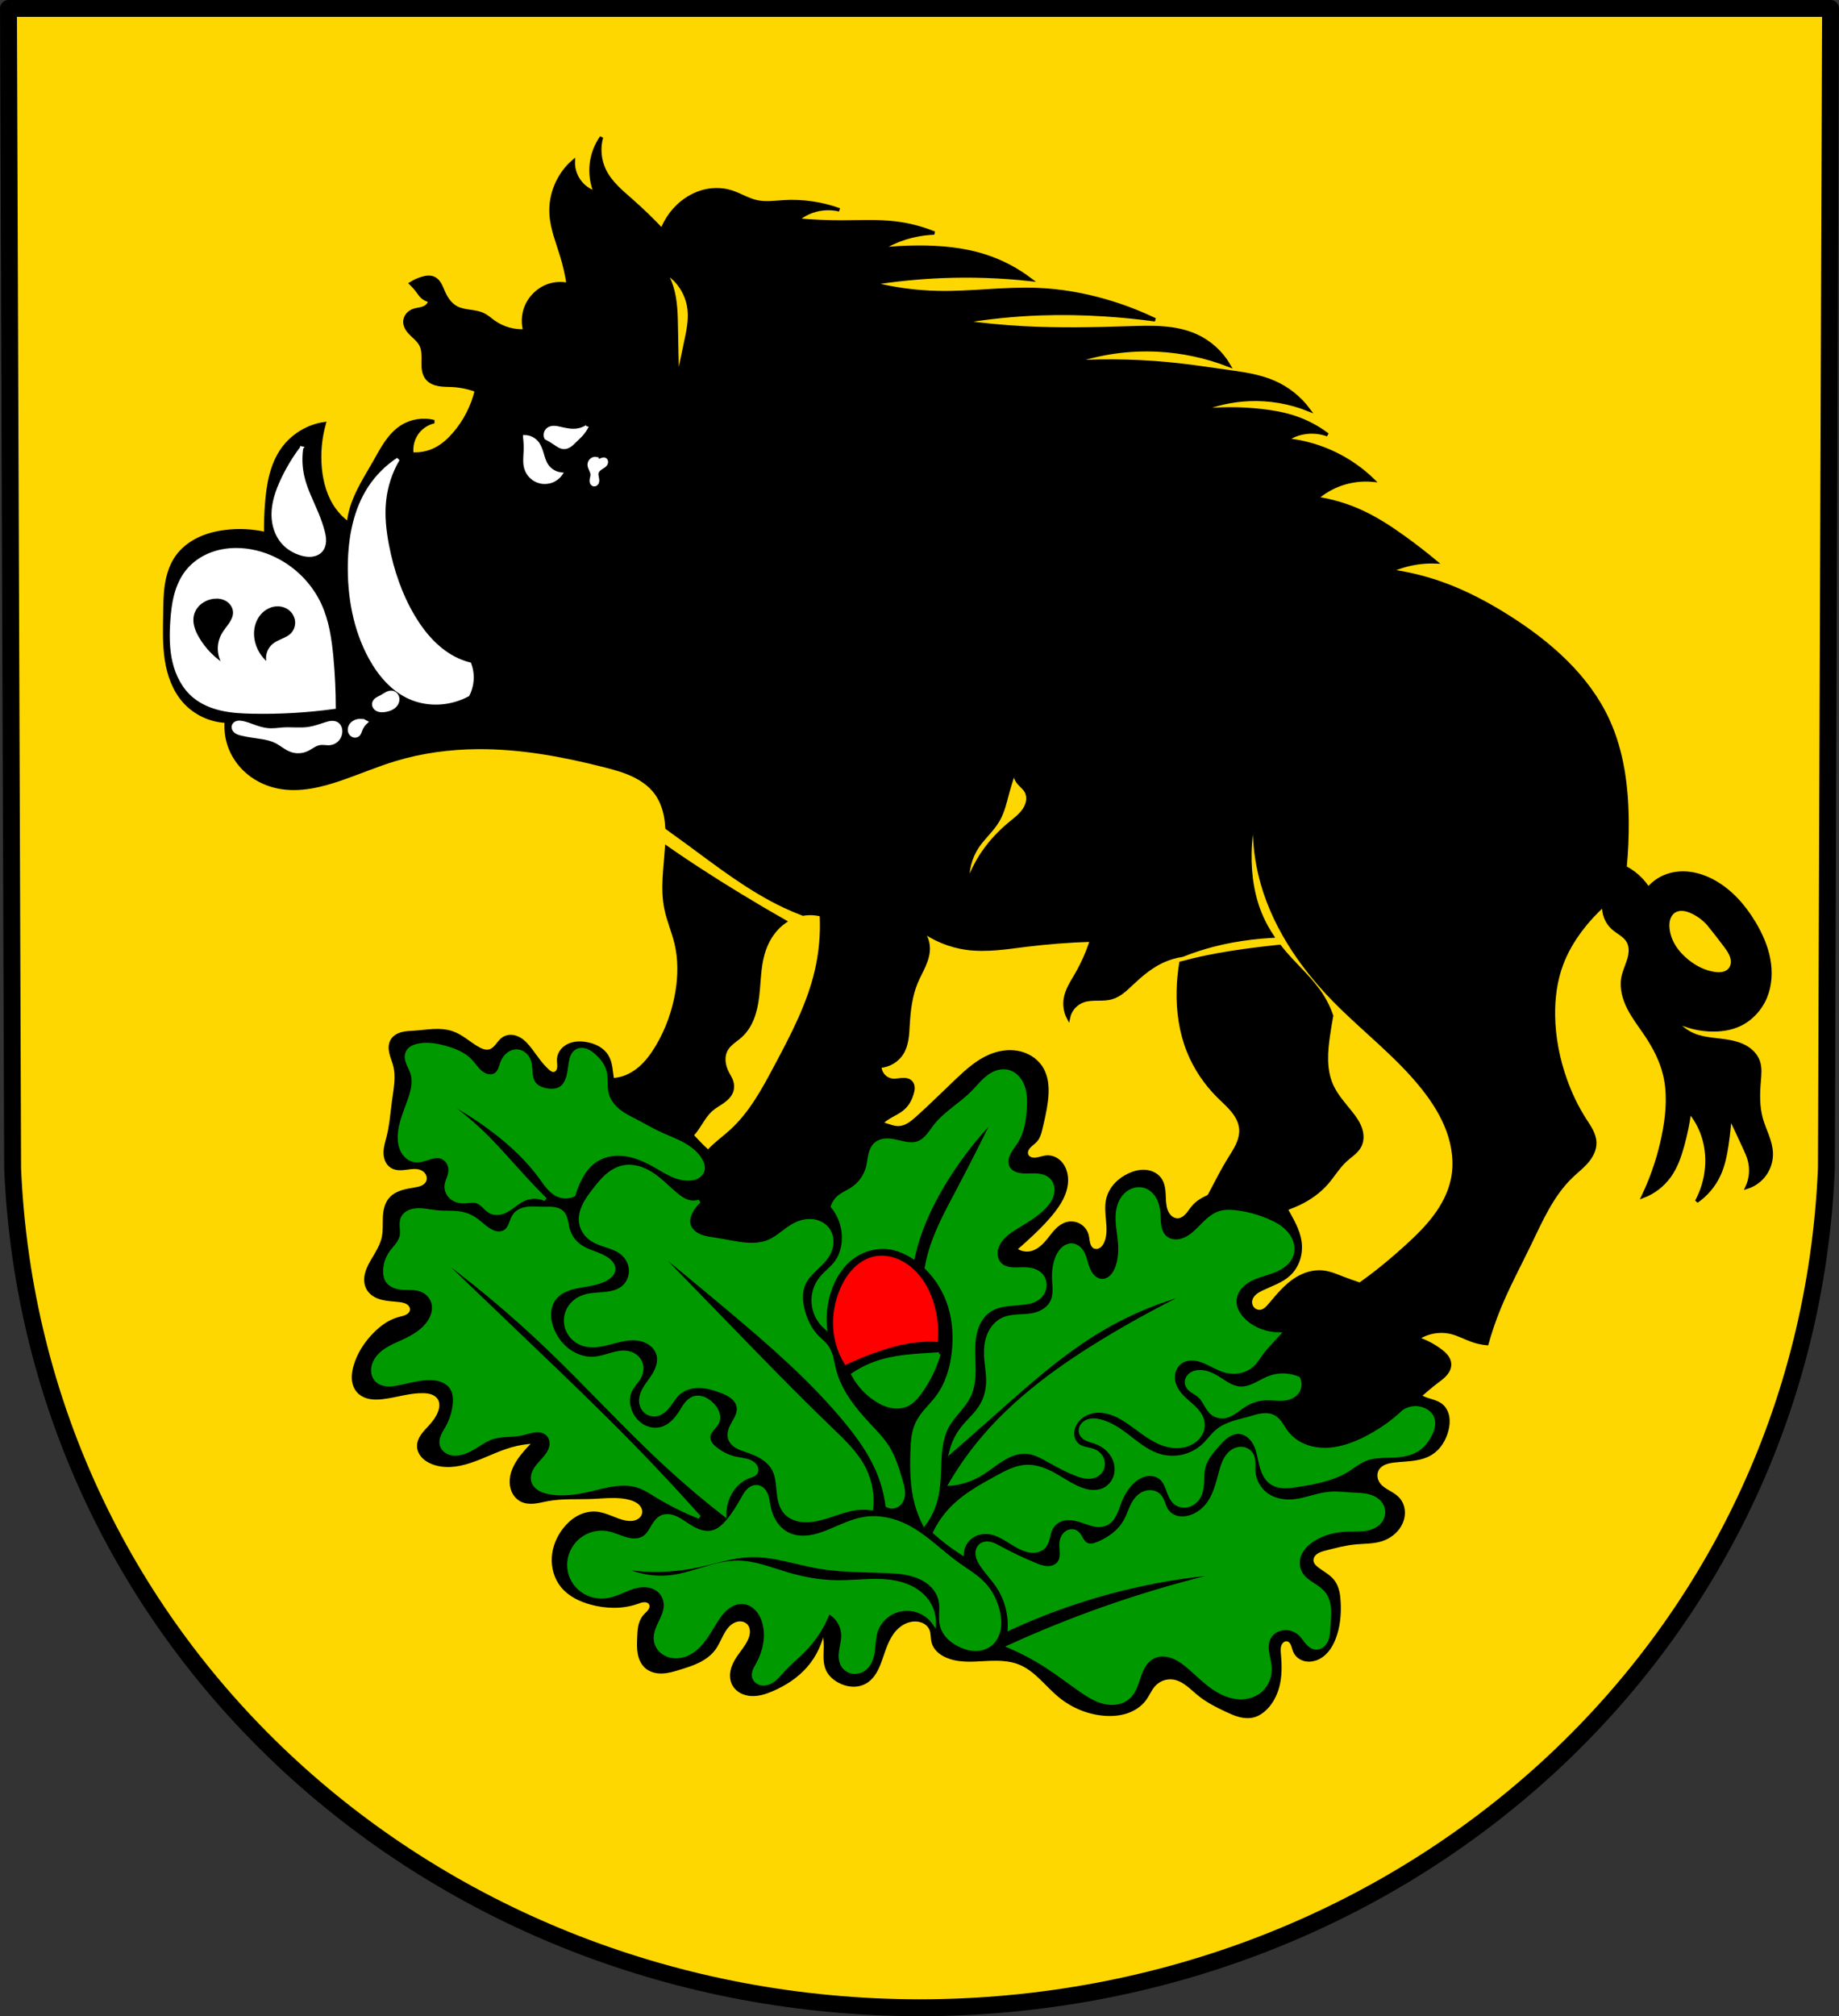 <?xml version="1.0" encoding="UTF-8" standalone="no"?>
<!-- Created with Inkscape (http://www.inkscape.org/) -->

<svg
   xmlns:dc="http://purl.org/dc/elements/1.1/"
   xmlns:cc="http://creativecommons.org/ns#"
   xmlns:rdf="http://www.w3.org/1999/02/22-rdf-syntax-ns#"
   xmlns:svg="http://www.w3.org/2000/svg"
   xmlns="http://www.w3.org/2000/svg"
   xmlns:sodipodi="http://sodipodi.sourceforge.net/DTD/sodipodi-0.dtd"
   xmlns:inkscape="http://www.inkscape.org/namespaces/inkscape"
   width="144.022mm"
   height="157.864mm"
   viewBox="0 0 144.022 157.864"
   version="1.1"
   id="svg865"
   inkscape:version="0.92.5 (2060ec1f9f, 2020-04-08)"
   sodipodi:docname="DEU Oberwies COA.svg">
  <rect x="0" y="0" width="144.022" height="157.864" fill="#333333" stroke="none"/>
  <defs
     id="defs859">
    <inkscape:path-effect
       effect="spiro"
       id="path-effect1930"
       is_visible="true" />
    <inkscape:path-effect
       effect="spiro"
       id="path-effect1925"
       is_visible="true" />
    <inkscape:path-effect
       effect="spiro"
       id="path-effect1920"
       is_visible="true" />
    <inkscape:path-effect
       effect="spiro"
       id="path-effect1915"
       is_visible="true" />
    <inkscape:path-effect
       effect="spiro"
       id="path-effect1911"
       is_visible="true" />
    <inkscape:path-effect
       effect="spiro"
       id="path-effect1906"
       is_visible="true" />
    <inkscape:path-effect
       effect="spiro"
       id="path-effect1899"
       is_visible="true" />
    <inkscape:path-effect
       effect="spiro"
       id="path-effect1895"
       is_visible="true" />
    <inkscape:path-effect
       effect="spiro"
       id="path-effect1891"
       is_visible="true" />
    <inkscape:path-effect
       effect="spiro"
       id="path-effect1886"
       is_visible="true" />
    <inkscape:path-effect
       effect="spiro"
       id="path-effect1882"
       is_visible="true" />
    <inkscape:path-effect
       effect="spiro"
       id="path-effect1838"
       is_visible="true" />
    <inkscape:path-effect
       effect="spiro"
       id="path-effect1833"
       is_visible="true" />
    <inkscape:path-effect
       effect="spiro"
       id="path-effect1829"
       is_visible="true" />
    <inkscape:path-effect
       effect="spiro"
       id="path-effect1782"
       is_visible="true" />
    <inkscape:path-effect
       effect="spiro"
       id="path-effect1723"
       is_visible="true" />
    <inkscape:path-effect
       effect="spiro"
       id="path-effect1545"
       is_visible="true" />
    <inkscape:path-effect
       effect="spiro"
       id="path-effect1480"
       is_visible="true" />
    <inkscape:path-effect
       effect="spiro"
       id="path-effect1436"
       is_visible="true" />
    <inkscape:path-effect
       effect="spiro"
       id="path-effect1432"
       is_visible="true" />
    <inkscape:path-effect
       effect="spiro"
       id="path-effect1385"
       is_visible="true" />
    <inkscape:path-effect
       effect="spiro"
       id="path-effect1339"
       is_visible="true" />
    <inkscape:path-effect
       effect="spiro"
       id="path-effect1295"
       is_visible="true" />
    <inkscape:path-effect
       effect="spiro"
       id="path-effect1291"
       is_visible="true" />
    <inkscape:path-effect
       effect="spiro"
       id="path-effect1246"
       is_visible="true" />
    <inkscape:path-effect
       effect="spiro"
       id="path-effect1242"
       is_visible="true" />
    <inkscape:path-effect
       effect="spiro"
       id="path-effect1155"
       is_visible="true" />
    <inkscape:path-effect
       effect="spiro"
       id="path-effect2709"
       is_visible="true" />
    <inkscape:path-effect
       effect="spiro"
       id="path-effect2654"
       is_visible="true" />
    <inkscape:path-effect
       effect="spiro"
       id="path-effect2620"
       is_visible="true" />
    <inkscape:path-effect
       effect="spiro"
       id="path-effect3644"
       is_visible="true" />
    <inkscape:path-effect
       effect="spiro"
       id="path-effect3636"
       is_visible="true" />
    <inkscape:path-effect
       effect="spiro"
       id="path-effect3544"
       is_visible="true" />
    <inkscape:path-effect
       effect="spiro"
       id="path-effect3466"
       is_visible="true" />
    <inkscape:path-effect
       effect="spiro"
       id="path-effect3544-2"
       is_visible="true" />
    <inkscape:path-effect
       effect="spiro"
       id="path-effect3644-8"
       is_visible="true" />
    <inkscape:path-effect
       effect="spiro"
       id="path-effect3644-3"
       is_visible="true" />
    <inkscape:path-effect
       effect="spiro"
       id="path-effect3636-0"
       is_visible="true" />
    <inkscape:path-effect
       effect="spiro"
       id="path-effect1727-0-1"
       is_visible="true" />
    <inkscape:path-effect
       effect="spiro"
       id="path-effect1731-8-3"
       is_visible="true" />
    <inkscape:path-effect
       effect="spiro"
       id="path-effect1727-3"
       is_visible="true" />
    <inkscape:path-effect
       effect="spiro"
       id="path-effect1731-7"
       is_visible="true" />
    <inkscape:path-effect
       effect="spiro"
       id="path-effect841-8"
       is_visible="true" />
    <inkscape:path-effect
       effect="spiro"
       id="path-effect2620-6"
       is_visible="true" />
    <inkscape:path-effect
       effect="spiro"
       id="path-effect2620-3"
       is_visible="true" />
    <inkscape:path-effect
       effect="spiro"
       id="path-effect2654-4"
       is_visible="true" />
    <inkscape:path-effect
       effect="spiro"
       id="path-effect2620-64"
       is_visible="true" />
    <inkscape:path-effect
       effect="spiro"
       id="path-effect2709-0"
       is_visible="true" />
    <inkscape:path-effect
       effect="spiro"
       id="path-effect2620-9"
       is_visible="true" />
    <inkscape:path-effect
       effect="spiro"
       id="path-effect1155-7"
       is_visible="true" />
    <inkscape:path-effect
       effect="spiro"
       id="path-effect2620-6-6"
       is_visible="true" />
    <inkscape:path-effect
       effect="spiro"
       id="path-effect2654-4-6"
       is_visible="true" />
    <inkscape:path-effect
       effect="spiro"
       id="path-effect2620-5"
       is_visible="true" />
    <inkscape:path-effect
       effect="spiro"
       id="path-effect2620-30"
       is_visible="true" />
    <inkscape:path-effect
       effect="spiro"
       id="path-effect2620-8"
       is_visible="true" />
    <inkscape:path-effect
       effect="spiro"
       id="path-effect1339-8"
       is_visible="true" />
    <inkscape:path-effect
       effect="spiro"
       id="path-effect2620-0"
       is_visible="true" />
    <inkscape:path-effect
       effect="spiro"
       id="path-effect1385-6"
       is_visible="true" />
    <inkscape:path-effect
       effect="spiro"
       id="path-effect2620-63"
       is_visible="true" />
    <inkscape:path-effect
       effect="spiro"
       id="path-effect2620-83"
       is_visible="true" />
    <inkscape:path-effect
       effect="spiro"
       id="path-effect1480-8"
       is_visible="true" />
    <inkscape:path-effect
       effect="spiro"
       id="path-effect1545-2"
       is_visible="true" />
    <inkscape:path-effect
       effect="spiro"
       id="path-effect2620-1"
       is_visible="true" />
    <inkscape:path-effect
       effect="spiro"
       id="path-effect1545-0"
       is_visible="true" />
    <inkscape:path-effect
       effect="spiro"
       id="path-effect1723-9"
       is_visible="true" />
    <inkscape:path-effect
       effect="spiro"
       id="path-effect1545-08"
       is_visible="true" />
    <inkscape:path-effect
       effect="spiro"
       id="path-effect1782-3"
       is_visible="true" />
    <inkscape:path-effect
       effect="spiro"
       id="path-effect1545-5"
       is_visible="true" />
  </defs>
  <sodipodi:namedview
     id="base"
     pagecolor="#ffffff"
     bordercolor="#666666"
     borderopacity="1.0"
     inkscape:pageopacity="0.0"
     inkscape:pageshadow="2"
     inkscape:zoom="1.3290858"
     inkscape:cx="272.16818"
     inkscape:cy="298.32534"
     inkscape:document-units="mm"
     inkscape:current-layer="layer1"
     showgrid="false"
     inkscape:window-width="1920"
     inkscape:window-height="1046"
     inkscape:window-x="-11"
     inkscape:window-y="-11"
     inkscape:window-maximized="1"
     fit-margin-top="0"
     fit-margin-left="0"
     fit-margin-right="0"
     fit-margin-bottom="0"
     inkscape:snap-global="false"
     inkscape:snap-midpoints="true"
     inkscape:snap-smooth-nodes="true" />
  <g
     inkscape:label="Ebene 1"
     inkscape:groupmode="layer"
     id="layer1"
     transform="translate(11.381,172.897)">
    <path
       style="fill:#ffd700;fill-opacity:1;fill-rule:evenodd;stroke:none;stroke-width:1.323;stroke-linecap:round;stroke-linejoin:round;stroke-miterlimit:4;stroke-dasharray:none;stroke-opacity:1"
       inkscape:connector-curvature="0"
       d="m 131.98,-172.236 -0.326,90.834 c -1.588,37.541 -32.968,65.686 -71.023,65.707 -38.021,-0.046 -69.413,-28.201 -71.023,-65.707 l -0.326,-90.834 h 71.348 z"
       id="path10563-0-6-2-6-0-1"
       sodipodi:nodetypes="ccccccc" />
    <path
       style="fill:none;fill-rule:evenodd;stroke:#000000;stroke-width:1.323;stroke-linecap:round;stroke-linejoin:round;stroke-miterlimit:4;stroke-dasharray:none;stroke-opacity:1"
       inkscape:connector-curvature="0"
       d="m 131.98,-172.236 -0.326,90.834 c -1.588,37.541 -32.968,65.686 -71.023,65.707 -38.021,-0.046 -69.413,-28.201 -71.023,-65.707 l -0.326,-90.834 h 71.348 z"
       id="path10563-0-6-2-6-0"
       sodipodi:nodetypes="ccccccc" />
    <path
       style="fill:#000000;stroke:#000000;stroke-width:1px;stroke-linecap:butt;stroke-linejoin:miter;stroke-opacity:1"
       d="M 177.76 40.549 C 176.152 42.835 175.118 45.522 174.779 48.297 C 174.423 51.216 174.839 54.226 175.973 56.939 C 174.646 56.521 173.414 55.803 172.396 54.854 C 170.449 53.038 169.334 50.362 169.416 47.701 C 165.024 51.504 162.53 57.398 162.859 63.197 C 163.11 67.612 164.873 71.774 166.137 76.012 C 166.923 78.647 167.522 81.338 167.926 84.059 C 166.025 83.635 164.009 83.74 162.162 84.357 C 158.786 85.485 156.068 88.378 155.111 91.807 C 154.571 93.744 154.571 95.83 155.111 97.768 C 151.847 97.954 148.528 96.991 145.871 95.086 C 144.884 94.378 143.98 93.541 142.893 93 C 141.646 92.38 140.236 92.185 138.857 91.988 C 137.479 91.792 136.072 91.575 134.846 90.914 C 133.927 90.419 133.147 89.691 132.514 88.861 C 131.88 88.032 131.388 87.101 130.971 86.145 C 130.649 85.408 130.369 84.651 129.963 83.957 C 129.557 83.263 129.01 82.627 128.289 82.271 C 127.741 82.001 127.118 81.905 126.508 81.93 C 125.898 81.954 125.297 82.094 124.713 82.271 C 123.561 82.621 122.455 83.124 121.434 83.762 C 122.193 84.497 122.891 85.294 123.52 86.145 C 123.898 86.657 124.255 87.192 124.713 87.635 C 125.361 88.262 126.205 88.684 127.096 88.826 C 126.942 89.543 126.507 90.197 125.904 90.615 C 125.346 91.002 124.672 91.183 124.006 91.318 C 123.34 91.454 122.662 91.554 122.031 91.807 C 121.366 92.074 120.766 92.513 120.336 93.086 C 119.906 93.659 119.65 94.369 119.646 95.086 C 119.643 95.798 119.884 96.495 120.248 97.107 C 120.612 97.72 121.094 98.255 121.602 98.754 C 122.617 99.752 123.777 100.665 124.414 101.939 C 124.793 102.697 124.965 103.546 125.031 104.391 C 125.097 105.236 125.061 106.084 125.049 106.932 C 125.036 107.779 125.047 108.632 125.203 109.465 C 125.36 110.298 125.67 111.116 126.203 111.775 C 126.622 112.294 127.169 112.7 127.766 112.996 C 128.363 113.293 129.01 113.482 129.666 113.6 C 130.978 113.835 132.321 113.793 133.652 113.861 C 136.094 113.987 138.516 114.492 140.805 115.352 C 139.681 120.064 137.414 124.498 134.25 128.166 C 132.721 129.939 130.96 131.552 128.885 132.637 C 126.699 133.779 124.193 134.299 121.732 134.125 C 121.399 131.819 122.061 129.388 123.52 127.57 C 124.715 126.08 126.426 125.011 128.289 124.59 C 125.087 123.75 121.545 124.304 118.752 126.08 C 116.879 127.271 115.366 128.959 114.102 130.783 C 112.837 132.608 111.8 134.578 110.705 136.51 C 108.18 140.966 105.301 145.306 103.852 150.219 C 103.421 151.678 103.121 153.177 102.957 154.689 C 101.355 153.534 99.941 152.12 98.785 150.518 C 96.237 146.985 95.011 142.636 94.613 138.299 C 94.21 133.904 94.616 129.436 95.805 125.186 C 90.959 125.911 86.45 128.662 83.586 132.637 C 80.273 137.235 79.26 143.078 78.818 148.729 C 78.586 151.702 78.486 154.687 78.52 157.67 C 74.621 156.782 70.568 156.579 66.6 157.074 C 63.853 157.417 61.13 158.098 58.641 159.307 C 56.151 160.515 53.895 162.267 52.293 164.523 C 50.59 166.921 49.676 169.805 49.225 172.711 C 48.773 175.617 48.762 178.569 48.719 181.51 C 48.653 185.992 48.511 190.501 49.189 194.932 C 49.867 199.362 51.428 203.769 54.381 207.141 C 57.511 210.715 62.149 212.924 66.896 213.102 C 66.654 215.828 67.067 218.608 68.09 221.146 C 69.258 224.047 71.218 226.613 73.664 228.561 C 76.11 230.508 79.034 231.839 82.096 232.473 C 88.35 233.768 94.834 232.173 100.871 230.088 C 106.159 228.262 111.314 226.053 116.666 224.426 C 124.57 222.023 132.843 220.915 141.104 220.85 C 153.783 220.75 166.368 223.082 178.654 226.213 C 181.49 226.935 184.33 227.708 186.982 228.943 C 189.635 230.178 192.113 231.907 193.854 234.26 C 195.307 236.225 196.201 238.567 196.676 240.965 C 196.914 242.17 197.05 243.391 197.115 244.617 C 199.074 246.018 201.024 247.428 202.965 248.854 C 212.242 255.667 221.396 262.821 231.805 267.736 C 233.612 268.59 235.456 269.364 237.324 270.074 C 239.118 269.782 240.971 269.857 242.729 270.32 C 243.022 275.916 242.519 281.554 241.238 287.01 C 238.913 296.919 234.096 306.037 229.316 315.023 C 225.675 321.87 221.919 328.853 216.205 334.096 C 213.611 336.476 210.629 338.478 208.455 341.248 C 205.902 344.501 204.623 348.774 205.178 352.871 C 205.534 355.501 206.621 358.013 208.197 360.148 C 209.773 362.283 211.83 364.046 214.119 365.389 C 218.175 367.767 222.92 368.813 227.621 368.889 C 232.322 368.965 236.996 368.107 241.535 366.879 C 244.934 365.959 248.318 364.814 251.283 362.914 C 254.248 361.015 256.79 358.289 257.928 354.957 C 259.223 351.164 258.608 347.027 258.225 343.037 C 258.028 340.985 257.897 338.903 258.232 336.869 C 258.568 334.835 259.41 332.83 260.908 331.414 C 261.822 330.551 262.938 329.938 264.041 329.334 C 265.144 328.73 266.26 328.114 267.166 327.242 C 268.334 326.119 269.092 324.625 269.549 323.07 C 269.711 322.52 269.84 321.952 269.822 321.379 C 269.805 320.806 269.631 320.221 269.252 319.791 C 268.943 319.441 268.515 319.211 268.064 319.09 C 267.614 318.969 267.14 318.95 266.674 318.979 C 265.742 319.035 264.817 319.27 263.887 319.195 C 262.848 319.112 261.848 318.627 261.139 317.863 C 260.43 317.1 260.02 316.065 260.014 315.023 C 262.651 314.895 265.186 313.397 266.57 311.148 C 267.324 309.924 267.743 308.518 267.979 307.1 C 268.214 305.681 268.273 304.24 268.357 302.805 C 268.609 298.544 269.101 294.227 270.742 290.287 C 271.456 288.573 272.379 286.953 273.115 285.248 C 273.852 283.543 274.406 281.713 274.318 279.857 C 274.224 277.857 273.355 275.902 271.934 274.492 C 275.921 277.507 280.69 279.477 285.643 280.154 C 291.475 280.952 297.384 279.984 303.227 279.262 C 309.656 278.466 316.122 277.969 322.598 277.771 C 321.478 281.297 319.976 284.701 318.127 287.904 C 316.808 290.19 315.28 292.454 314.848 295.057 C 314.529 296.974 314.848 298.992 315.742 300.719 C 315.979 299.564 316.523 298.474 317.303 297.59 C 318.082 296.706 319.097 296.031 320.213 295.652 C 321.543 295.201 322.975 295.172 324.379 295.162 C 325.783 295.152 327.209 295.154 328.557 294.758 C 329.732 294.413 330.804 293.776 331.775 293.029 C 332.747 292.283 333.626 291.426 334.518 290.586 C 337.219 288.041 340.1 285.608 343.459 284.029 C 345.343 283.144 347.358 282.538 349.418 282.24 C 352.422 281.039 355.504 280.03 358.637 279.223 C 362.334 278.269 366.102 277.597 369.893 277.139 C 371.912 276.895 373.94 276.728 375.971 276.605 C 374.832 274.887 373.815 273.092 372.963 271.215 C 370.268 265.276 369.273 258.662 369.387 252.141 C 369.458 248.031 369.957 243.928 370.875 239.922 C 370.427 246.109 370.932 252.365 372.365 258.4 C 375.71 272.479 384.016 284.996 394.121 295.354 C 402.812 304.262 412.924 311.819 420.645 321.58 C 423.654 325.385 426.293 329.535 427.953 334.094 C 429.614 338.652 430.262 343.648 429.287 348.4 C 428.462 352.424 426.507 356.154 424.045 359.441 C 421.583 362.729 418.619 365.608 415.578 368.369 C 409.805 373.612 403.691 378.502 397.102 382.674 C 392.135 385.818 386.916 388.544 381.902 391.613 C 378.276 393.833 374.722 396.262 371.852 399.398 C 368.981 402.535 366.817 406.456 366.406 410.688 C 366.134 413.499 366.65 416.377 367.848 418.936 C 369.045 421.494 370.916 423.73 373.201 425.391 C 377.771 428.712 383.942 429.596 389.354 427.973 C 394.043 426.566 398.027 423.481 402.467 421.416 C 406.184 419.687 410.226 418.671 413.791 416.646 C 417.736 414.406 420.903 411.041 424.52 408.303 C 425.439 407.607 426.397 406.942 427.156 406.074 C 427.536 405.64 427.864 405.156 428.088 404.625 C 428.312 404.094 428.43 403.515 428.393 402.939 C 428.339 402.13 427.979 401.362 427.482 400.721 C 426.986 400.079 426.359 399.553 425.711 399.064 C 423.643 397.507 421.318 396.293 418.857 395.488 C 421.78 393.501 425.564 392.833 428.99 393.699 C 431.156 394.247 433.134 395.361 435.248 396.084 C 436.597 396.545 438 396.846 439.42 396.979 C 440.388 393.524 441.55 390.124 442.898 386.799 C 445.537 380.29 448.879 374.094 451.938 367.771 C 455.416 360.581 458.67 353.017 464.453 347.508 C 465.948 346.084 467.598 344.813 468.943 343.248 C 469.616 342.465 470.21 341.609 470.637 340.67 C 471.064 339.73 471.321 338.704 471.309 337.672 C 471.293 336.408 470.877 335.178 470.307 334.051 C 469.736 332.923 469.011 331.882 468.328 330.818 C 465.994 327.185 464.126 323.26 462.666 319.195 C 460.469 313.08 459.193 306.62 459.09 300.123 C 459.008 294.966 459.674 289.758 461.473 284.924 C 462.826 281.285 464.806 277.896 467.137 274.791 C 469.166 272.087 471.465 269.587 473.99 267.34 C 473.753 269.874 474.778 272.496 476.672 274.195 C 477.411 274.859 478.263 275.38 479.066 275.963 C 479.87 276.546 480.644 277.21 481.143 278.068 C 481.61 278.873 481.813 279.815 481.818 280.746 C 481.824 281.677 481.64 282.6 481.377 283.492 C 480.85 285.277 480.003 286.969 479.652 288.797 C 479.061 291.882 479.946 295.091 481.375 297.889 C 482.804 300.686 484.76 303.174 486.508 305.785 C 488.842 309.273 490.83 313.043 491.871 317.109 C 493.287 322.638 492.896 328.481 491.871 334.096 C 490.649 340.791 488.539 347.323 485.613 353.467 C 488.703 352.292 491.433 350.193 493.361 347.508 C 495.266 344.855 496.364 341.713 497.236 338.566 C 498.158 335.241 498.855 331.853 499.322 328.434 C 501.011 330.461 502.329 332.797 503.195 335.289 C 504.255 338.336 504.634 341.607 504.389 344.824 C 504.119 348.361 503.096 351.838 501.408 354.957 C 504.228 353.016 506.517 350.312 507.965 347.209 C 509.273 344.404 509.889 341.328 510.35 338.268 C 510.766 335.5 511.063 332.716 511.242 329.924 C 512.766 333.087 514.256 336.266 515.713 339.461 C 516.157 340.435 516.599 341.415 516.904 342.441 C 517.717 345.173 517.501 348.197 516.309 350.785 C 518.425 350.115 520.312 348.738 521.592 346.924 C 522.872 345.11 523.539 342.871 523.461 340.652 C 523.399 338.886 522.884 337.167 522.273 335.508 C 521.663 333.849 520.953 332.223 520.48 330.52 C 519.492 326.953 519.576 323.182 519.885 319.494 C 520.052 317.495 520.274 315.418 519.588 313.533 C 518.973 311.846 517.664 310.468 516.129 309.535 C 514.594 308.602 512.842 308.083 511.076 307.756 C 507.544 307.102 503.83 307.165 500.514 305.785 C 498.397 304.904 496.525 303.446 495.15 301.611 C 498.668 303.404 502.622 304.334 506.57 304.293 C 509.089 304.267 511.631 303.843 513.926 302.805 C 517.398 301.234 520.18 298.264 521.674 294.758 C 523.186 291.207 523.397 287.186 522.686 283.393 C 521.974 279.6 520.375 276.017 518.395 272.705 C 515.44 267.764 511.513 263.271 506.475 260.486 C 504.397 259.338 502.139 258.489 499.793 258.133 C 497.447 257.776 495.009 257.922 492.766 258.697 C 490.578 259.453 488.601 260.807 487.104 262.572 C 486.497 261.614 485.797 260.713 485.018 259.889 C 483.646 258.438 482.025 257.223 480.248 256.312 C 480.684 251.757 480.885 247.181 480.846 242.605 C 480.759 232.418 479.436 222.06 475.182 212.803 C 469.232 199.855 458.008 190.04 445.977 182.404 C 439.586 178.348 432.853 174.777 425.711 172.271 C 420.883 170.578 415.882 169.377 410.811 168.695 C 412.441 167.948 414.139 167.35 415.877 166.908 C 418.597 166.218 421.416 165.915 424.221 166.014 C 421.225 163.524 418.143 161.138 414.982 158.861 C 410.926 155.939 406.719 153.185 402.168 151.113 C 398.006 149.219 393.578 147.91 389.055 147.238 C 391.152 145.419 393.591 143.996 396.207 143.066 C 399.25 141.985 402.529 141.576 405.744 141.875 C 402.504 138.736 398.768 136.109 394.717 134.125 C 390.147 131.886 385.178 130.467 380.115 129.953 C 381.638 128.922 383.374 128.208 385.182 127.867 C 387.561 127.419 390.061 127.627 392.334 128.463 C 389.456 126.275 386.221 124.557 382.797 123.396 C 379.525 122.287 376.098 121.69 372.664 121.311 C 366.629 120.645 360.52 120.645 354.484 121.311 C 359.107 119.367 364.078 118.252 369.088 118.033 C 375.071 117.772 381.109 118.795 386.672 121.014 C 384.06 117.521 380.532 114.72 376.539 112.967 C 372.044 110.994 367.094 110.366 362.232 109.688 C 357.863 109.078 353.503 108.41 349.121 107.9 C 338.446 106.658 327.661 106.358 316.934 107.006 C 325.045 104.209 333.697 102.988 342.266 103.43 C 349.398 103.797 356.47 105.313 363.127 107.9 C 360.924 104.141 357.549 101.081 353.592 99.258 C 347.445 96.426 340.387 96.65 333.623 96.873 C 323.294 97.213 312.949 97.419 302.629 96.873 C 296.448 96.546 290.281 95.95 284.152 95.086 C 291.837 93.777 299.609 92.979 307.398 92.701 C 313.756 92.474 320.123 92.591 326.471 92.998 C 331.453 93.317 336.426 93.815 341.373 94.488 C 336.578 92.184 331.586 90.288 326.471 88.826 C 319.97 86.968 313.26 85.813 306.504 85.549 C 296.768 85.168 287.04 86.635 277.299 86.443 C 270.668 86.313 264.052 85.409 257.629 83.76 C 264.533 82.648 271.503 81.952 278.49 81.674 C 287.139 81.33 295.813 81.63 304.418 82.568 C 300.467 79.579 296.015 77.253 291.305 75.715 C 284.799 73.591 277.883 72.985 271.039 73.031 C 267.456 73.056 263.874 73.254 260.311 73.627 C 262.549 72.248 264.957 71.145 267.463 70.35 C 270.258 69.463 273.175 68.96 276.105 68.859 C 272.388 67.351 268.467 66.346 264.482 65.879 C 259.347 65.277 254.157 65.569 248.986 65.582 C 244.51 65.593 240.034 65.394 235.576 64.986 C 236.567 64.145 237.672 63.439 238.854 62.898 C 241.719 61.586 245.028 61.267 248.092 62.006 C 242.864 60.116 237.251 59.299 231.701 59.621 C 229.014 59.777 226.285 60.193 223.654 59.621 C 220.946 59.032 218.56 57.439 215.906 56.641 C 213.088 55.793 210.017 55.879 207.209 56.758 C 204.401 57.637 201.855 59.292 199.812 61.41 C 198.002 63.287 196.574 65.53 195.641 67.965 C 192.796 64.948 189.812 62.063 186.701 59.322 C 183.671 56.653 180.431 54.009 178.654 50.383 C 177.173 47.36 176.848 43.789 177.76 40.549 z M 196.102 79.592 L 199.531 82.678 C 201.79 84.988 203.263 88.054 203.652 91.262 C 204.056 94.59 203.324 97.94 202.621 101.219 C 201.788 105.103 200.988 108.995 200.219 112.893 C 200.076 107.629 199.961 102.365 199.875 97.1 C 199.807 92.94 199.746 88.709 198.502 84.738 C 197.934 82.927 197.125 81.191 196.102 79.592 z M 300.473 225.85 C 300.309 226.29 300.154 226.735 299.996 227.178 C 299.909 227.603 299.876 228.039 299.904 228.473 C 299.965 229.378 300.285 230.265 300.816 231 C 301.532 231.988 302.606 232.692 303.219 233.746 C 303.712 234.594 303.862 235.618 303.729 236.59 C 303.595 237.562 303.19 238.483 302.643 239.297 C 301.547 240.925 299.925 242.11 298.412 243.359 C 295.405 245.844 292.71 248.718 290.516 251.943 C 288.639 254.702 287.134 257.712 286.053 260.869 C 285.752 257.149 286.736 253.337 288.799 250.227 C 290.649 247.437 293.309 245.231 294.979 242.33 C 296.373 239.907 297 237.131 297.727 234.432 C 298.385 231.984 299.146 229.566 299.996 227.178 C 300.091 226.715 300.249 226.266 300.473 225.85 z M 197.014 250.41 C 196.613 256.482 195.608 262.591 196.832 268.531 C 197.543 271.981 198.988 275.24 199.812 278.664 C 200.937 283.332 200.884 288.23 200.111 292.969 C 199.17 298.741 197.16 304.346 194.15 309.361 C 192.796 311.619 191.224 313.775 189.242 315.508 C 187.26 317.241 184.839 318.538 182.23 318.896 C 180.555 319.127 178.854 318.969 177.164 318.896 C 174.176 318.768 171.048 318.942 168.439 320.404 C 167.135 321.135 165.994 322.189 165.275 323.5 C 164.557 324.811 164.284 326.387 164.646 327.838 C 165.066 329.516 166.289 330.904 167.717 331.881 C 169.145 332.857 170.782 333.475 172.396 334.096 C 179.048 336.653 185.833 339.438 192.959 339.461 C 195.076 339.468 197.207 339.225 199.219 338.566 C 201.23 337.908 203.122 336.822 204.582 335.289 C 205.661 334.156 206.481 332.809 207.326 331.492 C 208.171 330.176 209.062 328.863 210.244 327.838 C 211.271 326.948 212.484 326.304 213.594 325.52 C 214.704 324.735 215.75 323.753 216.205 322.473 C 216.544 321.519 216.525 320.454 216.205 319.494 C 215.923 318.65 215.423 317.898 215.012 317.109 C 214.435 316.004 214.024 314.798 213.93 313.555 C 213.836 312.311 214.074 311.027 214.715 309.957 C 215.205 309.139 215.911 308.472 216.652 307.871 C 217.393 307.27 218.179 306.722 218.887 306.082 C 220.466 304.653 221.612 302.791 222.387 300.807 C 223.161 298.823 223.577 296.715 223.84 294.602 C 224.365 290.375 224.301 286.047 225.443 281.943 C 226.1 279.585 227.159 277.325 228.664 275.395 C 229.596 274.199 230.704 273.133 231.947 272.268 C 229.72 270.996 227.491 269.724 225.281 268.422 C 216.771 263.409 208.391 258.175 200.219 252.629 C 199.144 251.899 198.081 251.151 197.014 250.41 z M 496.717 268.637 C 496.956 268.624 497.195 268.629 497.432 268.65 C 498.38 268.736 499.292 269.064 500.152 269.473 C 501.903 270.303 503.489 271.477 504.797 272.906 C 506.527 275.023 508.211 277.178 509.846 279.369 C 510.624 280.411 511.405 281.489 511.787 282.732 C 511.978 283.354 512.065 284.012 511.99 284.658 C 511.916 285.304 511.673 285.938 511.26 286.439 C 510.727 287.086 509.936 287.482 509.115 287.65 C 508.295 287.819 507.444 287.774 506.615 287.65 C 503.722 287.218 501.024 285.841 498.738 284.016 C 497.197 282.785 495.817 281.337 494.773 279.664 C 493.73 277.991 493.03 276.085 492.881 274.119 C 492.812 273.217 492.862 272.294 493.143 271.434 C 493.423 270.573 493.948 269.776 494.699 269.271 C 495.292 268.873 496 268.675 496.717 268.637 z M 378.168 279.625 C 375.684 279.877 373.204 280.159 370.727 280.475 C 365.978 281.08 361.242 281.802 356.553 282.766 C 354.014 283.287 351.496 283.905 348.99 284.566 C 348.546 287.246 348.286 289.956 348.227 292.672 C 348.093 298.754 348.951 304.903 351.207 310.553 C 353.213 315.577 356.308 320.15 360.146 323.963 C 361.547 325.354 363.052 326.652 364.299 328.184 C 365.545 329.715 366.537 331.532 366.703 333.5 C 366.844 335.176 366.376 336.856 365.666 338.381 C 364.956 339.906 364.01 341.306 363.127 342.738 C 361.283 345.728 359.705 348.872 358.061 351.977 C 356.97 354.035 355.833 356.128 355.467 358.428 C 355.284 359.578 355.302 360.77 355.619 361.891 C 355.936 363.011 356.561 364.058 357.465 364.793 C 358.437 365.583 359.692 365.982 360.943 366.039 C 362.195 366.096 363.443 365.826 364.617 365.389 C 367.881 364.173 370.525 361.734 373.559 360.023 C 376.856 358.164 380.574 357.187 383.988 355.553 C 387.02 354.102 389.817 352.118 392.035 349.594 C 393.994 347.365 395.496 344.728 397.697 342.738 C 398.432 342.074 399.237 341.491 399.982 340.838 C 400.728 340.185 401.421 339.45 401.869 338.566 C 402.276 337.764 402.467 336.861 402.469 335.961 C 402.471 335.061 402.289 334.165 401.986 333.318 C 401.38 331.624 400.306 330.142 399.188 328.732 C 397.142 326.156 394.866 323.69 393.525 320.686 C 392.477 318.336 392.049 315.745 391.996 313.172 C 391.943 310.599 392.254 308.032 392.631 305.486 C 392.896 303.693 393.195 301.906 393.525 300.123 C 392.849 298.142 391.948 296.237 390.844 294.459 C 387.865 289.664 383.512 285.911 379.816 281.645 C 379.248 280.988 378.705 280.309 378.168 279.625 z "
       transform="matrix(0.265,0,0,0.265,-11.381,-172.897)"
       id="path1543-2" />
    <path
       transform="translate(149.538,-2.28e-6)"
       style="fill:#000000;stroke:#000000;stroke-width:0.265px;stroke-linecap:butt;stroke-linejoin:miter;stroke-opacity:1"
       d="m -110.245,-86.973 c 0.829,0.471 1.601,1.043 2.293,1.699 0.989,0.937 1.818,2.044 2.888,2.888 0.76,0.6 1.666,1.066 2.633,1.104 0.61,0.024 1.219,-0.123 1.776,-0.373 0.557,-0.249 1.065,-0.599 1.536,-0.986 0.504,-0.414 0.97,-0.873 1.487,-1.27 0.518,-0.396 1.099,-0.733 1.74,-0.854 0.363,-0.069 0.735,-0.066 1.104,-0.085 1.052,-0.053 2.126,-0.277 3.143,0 0.366,0.1 0.725,0.264 1.104,0.255 0.278,-0.007 0.548,-0.109 0.786,-0.252 0.239,-0.143 0.45,-0.327 0.658,-0.512 1.077,-0.959 2.095,-1.982 3.143,-2.973 0.769,-0.728 1.574,-1.452 2.548,-1.869 0.679,-0.29 1.437,-0.42 2.164,-0.292 0.727,0.128 1.417,0.528 1.828,1.141 0.261,0.39 0.403,0.85 0.458,1.316 0.055,0.465 0.026,0.937 -0.033,1.402 -0.092,0.716 -0.256,1.421 -0.425,2.123 -0.072,0.299 -0.149,0.608 -0.34,0.849 -0.155,0.196 -0.374,0.332 -0.547,0.512 -0.087,0.09 -0.163,0.193 -0.207,0.31 -0.044,0.117 -0.054,0.25 -0.011,0.367 0.025,0.069 0.069,0.132 0.122,0.182 0.054,0.051 0.118,0.089 0.187,0.117 0.137,0.054 0.29,0.061 0.436,0.044 0.294,-0.034 0.573,-0.16 0.868,-0.173 0.348,-0.016 0.694,0.133 0.947,0.372 0.253,0.239 0.418,0.563 0.497,0.902 0.12,0.516 0.049,1.065 -0.135,1.562 -0.184,0.497 -0.476,0.948 -0.799,1.368 -0.507,0.66 -1.094,1.254 -1.699,1.826 -0.429,0.407 -0.868,0.803 -1.316,1.189 0.319,0.251 0.745,0.362 1.147,0.297 0.318,-0.051 0.612,-0.206 0.864,-0.407 0.252,-0.2 0.464,-0.446 0.665,-0.698 0.191,-0.24 0.372,-0.489 0.589,-0.705 0.217,-0.216 0.475,-0.401 0.77,-0.484 0.317,-0.089 0.669,-0.051 0.959,0.105 0.29,0.156 0.516,0.429 0.612,0.745 0.064,0.211 0.072,0.434 0.122,0.649 0.025,0.107 0.06,0.213 0.116,0.308 0.056,0.095 0.133,0.179 0.23,0.232 0.103,0.057 0.225,0.077 0.341,0.063 0.117,-0.014 0.228,-0.061 0.324,-0.129 0.192,-0.136 0.316,-0.349 0.396,-0.57 0.193,-0.53 0.159,-1.112 0.107,-1.673 -0.051,-0.561 -0.116,-1.135 0.02,-1.682 0.104,-0.417 0.324,-0.802 0.615,-1.119 0.291,-0.317 0.651,-0.567 1.041,-0.749 0.401,-0.188 0.845,-0.307 1.286,-0.269 0.221,0.019 0.439,0.077 0.636,0.179 0.197,0.102 0.371,0.248 0.498,0.43 0.238,0.34 0.294,0.774 0.315,1.189 0.021,0.415 0.014,0.84 0.152,1.232 0.072,0.203 0.184,0.396 0.345,0.54 0.161,0.143 0.374,0.234 0.59,0.225 0.145,-0.006 0.286,-0.058 0.41,-0.133 0.124,-0.076 0.231,-0.176 0.327,-0.285 0.192,-0.218 0.34,-0.472 0.537,-0.685 0.408,-0.441 0.988,-0.671 1.529,-0.934 0.645,-0.314 1.264,-0.695 1.953,-0.892 0.413,-0.118 0.848,-0.167 1.274,-0.117 0.426,0.05 0.844,0.201 1.189,0.457 0.566,0.421 0.893,1.08 1.232,1.699 0.453,0.828 0.974,1.655 1.104,2.591 0.064,0.461 0.029,0.937 -0.114,1.379 -0.143,0.443 -0.395,0.851 -0.735,1.169 -0.591,0.552 -1.395,0.797 -2.123,1.147 -0.197,0.095 -0.392,0.199 -0.555,0.344 -0.164,0.145 -0.295,0.334 -0.337,0.548 -0.045,0.232 0.025,0.485 0.188,0.657 0.081,0.086 0.184,0.151 0.297,0.187 0.113,0.036 0.235,0.043 0.35,0.019 0.145,-0.03 0.276,-0.107 0.389,-0.203 0.113,-0.095 0.209,-0.208 0.305,-0.321 0.616,-0.73 1.231,-1.485 2.038,-1.996 0.618,-0.391 1.354,-0.625 2.081,-0.552 0.577,0.058 1.115,0.302 1.656,0.51 0.753,0.289 1.532,0.513 2.269,0.84 0.737,0.327 1.445,0.77 1.935,1.411 0.487,0.637 0.73,1.432 0.837,2.227 0.106,0.795 0.086,1.6 0.098,2.402 0.006,0.432 0.023,0.868 0.142,1.283 0.119,0.415 0.349,0.812 0.707,1.053 0.251,0.169 0.549,0.252 0.839,0.34 0.29,0.088 0.585,0.188 0.818,0.382 0.264,0.22 0.426,0.549 0.484,0.888 0.059,0.339 0.022,0.689 -0.06,1.023 -0.179,0.731 -0.595,1.425 -1.232,1.826 -0.42,0.264 -0.913,0.39 -1.405,0.458 -0.492,0.067 -0.99,0.079 -1.483,0.137 -0.251,0.029 -0.503,0.071 -0.737,0.168 -0.234,0.097 -0.449,0.252 -0.579,0.469 -0.113,0.188 -0.156,0.416 -0.129,0.634 0.026,0.218 0.12,0.426 0.257,0.598 0.194,0.242 0.465,0.408 0.733,0.564 0.268,0.156 0.544,0.311 0.753,0.54 0.251,0.275 0.389,0.644 0.404,1.015 0.015,0.372 -0.09,0.744 -0.277,1.065 -0.305,0.526 -0.824,0.913 -1.401,1.104 -0.665,0.22 -1.383,0.188 -2.081,0.255 -0.777,0.075 -1.537,0.274 -2.293,0.467 -0.262,0.067 -0.53,0.136 -0.752,0.291 -0.111,0.078 -0.208,0.177 -0.273,0.295 -0.065,0.118 -0.097,0.257 -0.079,0.391 0.017,0.124 0.075,0.239 0.153,0.338 0.077,0.098 0.173,0.18 0.272,0.257 0.417,0.321 0.911,0.559 1.232,0.977 0.173,0.226 0.286,0.494 0.355,0.769 0.069,0.276 0.097,0.56 0.112,0.844 0.053,0.963 -0.034,1.946 -0.382,2.845 -0.134,0.348 -0.309,0.683 -0.547,0.969 -0.239,0.286 -0.545,0.522 -0.897,0.645 -0.294,0.102 -0.62,0.123 -0.918,0.031 -0.297,-0.092 -0.562,-0.302 -0.696,-0.583 -0.081,-0.17 -0.114,-0.359 -0.183,-0.534 -0.035,-0.087 -0.079,-0.172 -0.14,-0.244 -0.061,-0.072 -0.14,-0.13 -0.23,-0.157 -0.065,-0.02 -0.135,-0.023 -0.202,-0.011 -0.067,0.012 -0.131,0.039 -0.188,0.076 -0.114,0.075 -0.196,0.191 -0.246,0.317 -0.099,0.253 -0.069,0.536 -0.044,0.807 0.075,0.823 0.083,1.664 -0.127,2.463 -0.166,0.632 -0.473,1.235 -0.934,1.699 -0.272,0.274 -0.603,0.499 -0.977,0.595 -0.35,0.089 -0.722,0.06 -1.072,-0.031 -0.35,-0.091 -0.681,-0.241 -1.009,-0.394 -0.743,-0.348 -1.482,-0.72 -2.123,-1.232 -0.326,-0.26 -0.623,-0.554 -0.956,-0.804 -0.333,-0.25 -0.712,-0.458 -1.125,-0.512 -0.282,-0.037 -0.574,3.46e-4 -0.839,0.105 -0.265,0.104 -0.503,0.275 -0.69,0.49 -0.276,0.318 -0.432,0.721 -0.679,1.062 -0.339,0.468 -0.843,0.803 -1.389,0.991 -0.546,0.188 -1.134,0.236 -1.711,0.198 -1.282,-0.084 -2.527,-0.592 -3.525,-1.401 -0.53,-0.43 -0.99,-0.939 -1.482,-1.412 -0.492,-0.473 -1.03,-0.917 -1.66,-1.178 -0.862,-0.358 -1.828,-0.347 -2.76,-0.297 -0.517,0.028 -1.035,0.066 -1.552,0.041 -0.517,-0.026 -1.037,-0.117 -1.506,-0.338 -0.219,-0.103 -0.427,-0.235 -0.6,-0.406 -0.173,-0.17 -0.31,-0.38 -0.377,-0.613 -0.048,-0.166 -0.059,-0.34 -0.074,-0.512 -0.015,-0.172 -0.034,-0.346 -0.095,-0.507 -0.089,-0.233 -0.264,-0.429 -0.477,-0.559 -0.213,-0.13 -0.462,-0.195 -0.712,-0.205 -0.314,-0.013 -0.629,0.061 -0.912,0.197 -0.283,0.136 -0.534,0.334 -0.745,0.567 -0.573,0.634 -0.823,1.486 -1.104,2.293 -0.124,0.355 -0.257,0.709 -0.451,1.031 -0.194,0.322 -0.452,0.612 -0.781,0.795 -0.31,0.173 -0.673,0.243 -1.027,0.22 -0.354,-0.022 -0.7,-0.135 -1.011,-0.305 -0.375,-0.205 -0.711,-0.504 -0.892,-0.892 -0.134,-0.286 -0.178,-0.606 -0.186,-0.922 -0.008,-0.316 0.018,-0.631 0.016,-0.947 -0.002,-0.444 -0.06,-0.887 -0.17,-1.316 -0.175,1.063 -0.651,2.075 -1.359,2.888 -0.72,0.828 -1.666,1.44 -2.675,1.869 -0.507,0.215 -1.049,0.389 -1.599,0.359 -0.275,-0.015 -0.549,-0.082 -0.792,-0.213 -0.242,-0.131 -0.452,-0.328 -0.582,-0.57 -0.175,-0.326 -0.198,-0.718 -0.119,-1.079 0.079,-0.361 0.254,-0.694 0.458,-1.002 0.3,-0.452 0.669,-0.864 0.892,-1.359 0.099,-0.22 0.168,-0.457 0.165,-0.698 -0.003,-0.241 -0.083,-0.487 -0.25,-0.661 -0.148,-0.154 -0.357,-0.243 -0.57,-0.261 -0.213,-0.017 -0.429,0.035 -0.619,0.133 -0.399,0.205 -0.67,0.593 -0.881,0.989 -0.21,0.396 -0.378,0.819 -0.648,1.177 -0.313,0.414 -0.749,0.722 -1.215,0.95 -0.466,0.228 -0.964,0.382 -1.46,0.536 -0.432,0.134 -0.869,0.269 -1.321,0.291 -0.226,0.011 -0.454,-0.007 -0.672,-0.067 -0.218,-0.06 -0.426,-0.162 -0.597,-0.309 -0.311,-0.267 -0.484,-0.665 -0.557,-1.068 -0.073,-0.403 -0.054,-0.816 -0.038,-1.225 0.011,-0.29 0.021,-0.582 0.077,-0.867 0.056,-0.285 0.162,-0.565 0.347,-0.789 0.124,-0.151 0.281,-0.272 0.398,-0.429 0.058,-0.078 0.106,-0.166 0.129,-0.26 0.023,-0.095 0.021,-0.197 -0.018,-0.287 -0.04,-0.094 -0.119,-0.17 -0.211,-0.216 -0.092,-0.046 -0.196,-0.064 -0.299,-0.062 -0.205,0.004 -0.4,0.084 -0.595,0.151 -1.141,0.393 -2.402,0.359 -3.567,0.042 -0.852,-0.232 -1.691,-0.633 -2.251,-1.316 -0.509,-0.622 -0.747,-1.447 -0.699,-2.25 0.048,-0.802 0.372,-1.578 0.869,-2.209 0.294,-0.373 0.65,-0.701 1.067,-0.929 0.416,-0.228 0.894,-0.354 1.368,-0.322 0.405,0.027 0.792,0.166 1.17,0.315 0.377,0.149 0.753,0.31 1.152,0.384 0.291,0.054 0.6,0.06 0.876,-0.047 0.138,-0.053 0.266,-0.135 0.367,-0.243 0.101,-0.108 0.174,-0.244 0.201,-0.389 0.027,-0.144 0.008,-0.294 -0.045,-0.431 -0.053,-0.136 -0.14,-0.258 -0.245,-0.359 -0.211,-0.203 -0.489,-0.321 -0.771,-0.399 -0.946,-0.264 -1.949,-0.127 -2.93,-0.085 -1.194,0.051 -2.402,-0.041 -3.576,0.181 -0.34,0.064 -0.675,0.155 -1.019,0.188 -0.344,0.033 -0.705,0.005 -1.01,-0.157 -0.279,-0.147 -0.496,-0.4 -0.624,-0.688 -0.127,-0.289 -0.168,-0.611 -0.141,-0.926 0.059,-0.693 0.432,-1.32 0.863,-1.866 0.303,-0.383 0.64,-0.74 1.005,-1.064 -0.646,0.019 -1.29,0.119 -1.911,0.297 -1.108,0.317 -2.132,0.876 -3.228,1.232 -0.489,0.159 -0.995,0.277 -1.508,0.301 -0.514,0.024 -1.037,-0.049 -1.507,-0.259 -0.246,-0.11 -0.479,-0.26 -0.658,-0.461 -0.179,-0.202 -0.304,-0.458 -0.319,-0.728 -0.017,-0.3 0.101,-0.594 0.267,-0.844 0.166,-0.25 0.38,-0.464 0.583,-0.685 0.334,-0.364 0.648,-0.763 0.807,-1.232 0.056,-0.166 0.092,-0.341 0.09,-0.516 -0.002,-0.175 -0.043,-0.352 -0.133,-0.503 -0.124,-0.208 -0.333,-0.356 -0.56,-0.439 -0.227,-0.084 -0.472,-0.109 -0.714,-0.113 -1.061,-0.019 -2.089,0.34 -3.143,0.467 -0.338,0.041 -0.683,0.057 -1.018,-0.006 -0.335,-0.063 -0.661,-0.212 -0.893,-0.461 -0.239,-0.257 -0.363,-0.607 -0.39,-0.957 -0.027,-0.35 0.037,-0.702 0.135,-1.039 0.278,-0.949 0.833,-1.803 1.529,-2.506 0.525,-0.53 1.149,-0.988 1.869,-1.189 0.21,-0.059 0.428,-0.096 0.624,-0.193 0.098,-0.048 0.189,-0.112 0.26,-0.194 0.071,-0.082 0.122,-0.184 0.135,-0.292 0.014,-0.115 -0.016,-0.232 -0.074,-0.332 -0.059,-0.1 -0.145,-0.181 -0.243,-0.242 -0.196,-0.123 -0.431,-0.163 -0.66,-0.19 -0.445,-0.052 -0.897,-0.06 -1.33,-0.169 -0.217,-0.055 -0.429,-0.135 -0.619,-0.254 -0.19,-0.119 -0.357,-0.277 -0.472,-0.469 -0.108,-0.182 -0.167,-0.392 -0.183,-0.603 -0.016,-0.211 0.011,-0.425 0.066,-0.63 0.109,-0.41 0.325,-0.782 0.542,-1.146 0.313,-0.525 0.638,-1.058 0.764,-1.656 0.107,-0.509 0.064,-1.037 0.086,-1.557 0.011,-0.26 0.039,-0.521 0.11,-0.771 0.071,-0.25 0.185,-0.491 0.357,-0.687 0.23,-0.264 0.551,-0.435 0.884,-0.544 0.333,-0.109 0.682,-0.16 1.027,-0.221 0.187,-0.033 0.376,-0.069 0.55,-0.146 0.174,-0.076 0.335,-0.197 0.426,-0.364 0.054,-0.099 0.083,-0.211 0.084,-0.324 0.002,-0.113 -0.024,-0.225 -0.07,-0.328 -0.093,-0.205 -0.273,-0.365 -0.481,-0.453 -0.183,-0.077 -0.385,-0.1 -0.584,-0.096 -0.199,0.004 -0.396,0.035 -0.593,0.061 -0.197,0.026 -0.396,0.048 -0.594,0.035 -0.198,-0.013 -0.398,-0.063 -0.565,-0.171 -0.177,-0.114 -0.31,-0.289 -0.39,-0.484 -0.081,-0.194 -0.111,-0.407 -0.108,-0.617 0.006,-0.421 0.142,-0.827 0.244,-1.235 0.233,-0.931 0.293,-1.895 0.425,-2.845 0.125,-0.904 0.314,-1.834 0.085,-2.718 -0.085,-0.327 -0.225,-0.639 -0.302,-0.968 -0.038,-0.165 -0.06,-0.334 -0.05,-0.503 0.01,-0.169 0.054,-0.337 0.14,-0.483 0.082,-0.139 0.201,-0.254 0.337,-0.342 0.136,-0.087 0.288,-0.148 0.444,-0.188 0.312,-0.082 0.639,-0.086 0.961,-0.107 0.499,-0.033 0.994,-0.106 1.493,-0.129 0.499,-0.023 1.008,0.006 1.48,0.172 0.721,0.254 1.294,0.803 1.954,1.189 0.155,0.091 0.316,0.173 0.489,0.218 0.173,0.046 0.36,0.053 0.53,-0.006 0.115,-0.04 0.218,-0.108 0.309,-0.189 0.091,-0.081 0.17,-0.174 0.246,-0.269 0.152,-0.19 0.299,-0.392 0.507,-0.519 0.177,-0.108 0.39,-0.153 0.597,-0.141 0.207,0.012 0.409,0.078 0.591,0.178 0.364,0.2 0.641,0.525 0.893,0.855 0.434,0.569 0.823,1.182 1.359,1.656 0.071,0.063 0.146,0.124 0.232,0.166 0.086,0.042 0.184,0.064 0.278,0.046 0.107,-0.021 0.2,-0.094 0.259,-0.185 0.059,-0.091 0.088,-0.2 0.098,-0.309 0.02,-0.217 -0.032,-0.436 -0.017,-0.653 0.016,-0.232 0.109,-0.457 0.251,-0.64 0.143,-0.184 0.334,-0.327 0.546,-0.425 0.422,-0.195 0.911,-0.205 1.369,-0.124 0.319,0.056 0.633,0.155 0.915,0.315 0.282,0.16 0.531,0.384 0.699,0.661 0.163,0.269 0.246,0.58 0.297,0.89 0.051,0.311 0.074,0.625 0.128,0.936 0.046,0.264 0.115,0.527 0.237,0.766 0.122,0.239 0.298,0.454 0.528,0.593 0.285,0.173 0.632,0.218 0.965,0.198 0.333,-0.019 0.659,-0.098 0.988,-0.156 1e-5,-2e-6 3e-5,-5e-6 4e-5,-7e-6 z"
       id="path2618-1"
       inkscape:connector-curvature="0"
       inkscape:path-effect="#path-effect2620-1"
       inkscape:original-d="m -110.2446,-86.97277 c 0.92577,0.218864 1.57274,1.07755 2.29324,1.698693 1.03106,0.888868 1.75754,2.128996 2.88777,2.887777 0.79015,0.530471 1.68127,1.100454 2.63297,1.104148 1.19345,0.0046 2.25697,-0.801908 3.312455,-1.358953 1.138905,-0.601072 2.008938,-1.706876 3.227515,-2.123366 0.349299,-0.119385 0.735285,-0.07076 1.104151,-0.08493 1.046754,-0.0402 2.10178,-0.118535 3.142578,0 0.375297,0.04274 0.729617,0.30379 1.104151,0.254805 0.539984,-0.07062 1.00138,-0.446988 1.443887,-0.764413 1.171667,-0.840475 2.035264,-2.049102 3.142581,-2.97271 0.808826,-0.674638 1.518269,-1.647401 2.548038,-1.868562 1.330098,-0.285663 3.056598,-0.138541 3.991927,0.849347 0.630434,0.66586 0.444109,1.801151 0.424672,2.717906 -0.0153,0.721643 -0.218996,1.431484 -0.424672,2.123366 -0.08689,0.292284 -0.200034,0.578308 -0.339738,0.849347 -0.215883,0.418833 -0.968217,0.76424 -0.764413,1.189082 0.233949,0.48768 1.118548,-0.04768 1.61376,0.16987 0.58766,0.258165 1.272939,0.655335 1.443887,1.274019 0.273039,0.988166 -0.416932,2.045159 -0.934282,2.930241 -0.419525,0.717725 -1.106547,1.242575 -1.698692,1.826094 -0.421191,0.415055 -1.316486,1.189085 -1.316486,1.189085 0,0 0.758579,0.370252 1.146617,0.297271 0.617787,-0.116192 1.036942,-0.712725 1.528823,-1.10415 0.470984,-0.374796 0.760789,-1.122027 1.358953,-1.189085 0.591678,-0.06633 1.176564,0.403618 1.571291,0.849346 0.28233,0.318809 0.064,1.051888 0.46714,1.189085 0.390703,0.132962 0.851563,-0.281795 1.061682,-0.63701 0.569766,-0.963212 -0.289355,-2.316299 0.127402,-3.354916 0.30995,-0.772441 0.875257,-1.580772 1.656225,-1.868562 0.764529,-0.281732 1.829936,-0.221466 2.420636,0.339739 0.59576,0.566013 0.04616,1.714894 0.467141,2.420636 0.206138,0.34557 0.531938,0.770117 0.93428,0.764411 0.561911,-0.008 0.820371,-0.77247 1.274019,-1.10415 0.482115,-0.352493 1.001418,-0.654047 1.528823,-0.93428 0.63212,-0.335873 1.245258,-0.78796 1.953496,-0.891814 0.820038,-0.120248 1.752346,-0.08658 2.463103,0.339739 0.59977,0.359746 0.887013,1.090059 1.231552,1.698692 0.462416,0.816864 1.066069,1.652611 1.10415,2.590505 0.03632,0.894552 -0.273471,1.862538 -0.849346,2.548038 -0.517407,0.615902 -1.478294,0.666068 -2.123365,1.146618 -0.337138,0.251153 -0.888296,0.471423 -0.891813,0.891813 -0.0033,0.400428 0.4359,0.832483 0.835134,0.863558 0.288875,0.02249 0.474109,-0.334771 0.693688,-0.52382 0.720668,-0.620466 1.211796,-1.525839 2.038431,-1.995963 0.623803,-0.354769 1.363407,-0.566128 2.080898,-0.552075 0.577507,0.01131 1.123088,0.287329 1.656224,0.509608 1.467197,0.611716 3.255958,0.975 4.204263,2.250767 0.939048,1.263313 0.508409,3.113547 0.934281,4.628936 0.224136,0.797549 0.282074,1.731943 0.849346,2.335701 0.412383,0.438906 1.273246,0.257159 1.656225,0.721944 0.414969,0.503608 0.546208,1.269898 0.424673,1.911029 -0.136741,0.721346 -0.621582,1.417468 -1.231552,1.826094 -0.816499,0.546982 -1.957026,0.279006 -2.887776,0.594542 -0.461692,0.156519 -1.079127,0.211196 -1.316487,0.63701 -0.200944,0.360485 -0.07676,0.87288 0.127402,1.231551 0.305324,0.536387 1.192345,0.56148 1.486356,1.10415 0.331041,0.611017 0.41151,1.446696 0.127402,2.080898 -0.243135,0.542739 -0.852408,0.875534 -1.401421,1.10415 -0.645117,0.268635 -1.391167,0.142506 -2.080898,0.254804 -0.769971,0.125362 -1.595118,0.118994 -2.293234,0.46714 -0.439743,0.219297 -1.048669,0.488499 -1.10415,0.976748 -0.0275,0.241988 0.256843,0.418056 0.424673,0.594542 0.361063,0.379686 0.939598,0.541671 1.231551,0.976748 0.31204,0.465011 0.425671,1.055292 0.467141,1.613758 0.07087,0.954327 0.01821,1.976155 -0.382206,2.845309 -0.302024,0.655579 -0.74554,1.431241 -1.443888,1.613757 -0.550051,0.143758 -1.17289,-0.193108 -1.613758,-0.552075 -0.28051,-0.228399 -0.19035,-0.936914 -0.552075,-0.93428 -0.456497,0.0033 -0.550944,0.751042 -0.679476,1.189084 -0.231474,0.788873 0.09763,1.67237 -0.127402,2.463104 -0.176885,0.621543 -0.487482,1.231814 -0.934281,1.698692 -0.263531,0.275374 -0.601265,0.52903 -0.976748,0.594542 -0.697395,0.121678 -1.419213,-0.173003 -2.080898,-0.424673 -0.764773,-0.290879 -1.42361,-0.807487 -2.123365,-1.231552 -0.701951,-0.425396 -1.263933,-1.237324 -2.080897,-1.316486 -0.544238,-0.05273 -1.105792,0.248102 -1.528823,0.594542 -0.325069,0.266214 -0.353792,0.796223 -0.679477,1.061683 -0.857901,0.699259 -1.993355,1.19582 -3.100113,1.189084 -1.264365,-0.0077 -2.436372,-0.757967 -3.524786,-1.401421 -1.168612,-0.690865 -1.891316,-2.063928 -3.142581,-2.590505 -0.852989,-0.358968 -1.839748,-0.202949 -2.760374,-0.297271 -1.018688,-0.104369 -2.13637,0.149796 -3.057646,-0.297272 -0.423346,-0.205437 -0.765891,-0.598542 -0.976748,-1.019215 -0.154336,-0.30791 0.01955,-0.731552 -0.169869,-1.019215 -0.259135,-0.393543 -0.719023,-0.731706 -1.189084,-0.764411 -0.606573,-0.0422 -1.222783,0.337984 -1.656225,0.764411 -0.604785,0.594997 -0.681833,1.557412 -1.10415,2.293234 -0.365466,0.636767 -0.576274,1.494962 -1.231552,1.826094 -0.60697,0.30672 -1.415685,0.188344 -2.03843,-0.08493 -0.38497,-0.168933 -0.713497,-0.5111 -0.891814,-0.891814 -0.265276,-0.566376 -0.101527,-1.246884 -0.169869,-1.868561 -0.04835,-0.439817 -0.169869,-1.316486 -0.169869,-1.316486 0,0 -0.673204,2.074434 -1.358954,2.887776 -0.701178,0.831641 -1.61727,1.616461 -2.67544,1.868561 -0.97371,0.231978 -2.38015,0.382046 -2.97271,-0.424673 -0.41606,-0.566429 0.0847,-1.425972 0.33974,-2.080897 0.19658,-0.504895 0.75295,-0.835234 0.89181,-1.358954 0.11632,-0.438709 0.22884,-1.030985 -0.0849,-1.358954 -0.27556,-0.288055 -0.82587,-0.291657 -1.18909,-0.127402 -0.80518,0.364121 -0.87127,1.575465 -1.52882,2.165833 -0.75912,0.681567 -1.6838,1.246664 -2.67544,1.486355 -0.83978,0.202985 -1.91598,0.454926 -2.59051,-0.08493 -0.61654,-0.493439 -0.59348,-1.503552 -0.59454,-2.293235 -7.6e-4,-0.569933 0.22073,-1.124028 0.42467,-1.656224 0.13141,-0.342917 0.68163,-0.652298 0.50961,-0.976748 -0.17355,-0.327329 -0.73415,-0.108335 -1.10415,-0.127402 -1.18759,-0.0612 -2.41764,0.346654 -3.56725,0.04247 -0.84025,-0.22233 -1.83274,-0.554443 -2.25077,-1.316486 -0.71538,-1.304106 -0.62909,-3.20443 0.16987,-4.459067 0.49014,-0.769676 1.52598,-1.168401 2.43468,-1.251414 0.80489,-0.07353 1.51562,0.758796 2.32166,0.699339 0.53048,-0.03913 1.33767,-0.158265 1.44389,-0.679477 0.10611,-0.520659 -0.57992,-0.964942 -1.06169,-1.189084 -0.88597,-0.41219 -1.95314,-0.09551 -2.93024,-0.08494 -1.1934,0.01292 -2.38299,0.141814 -3.57581,0.181177 -0.67633,0.02232 -1.45529,0.388632 -2.02987,0.03116 -0.50539,-0.314421 -0.76174,-1.018548 -0.76441,-1.613758 -0.003,-0.685292 0.47922,-1.298323 0.86338,-1.86582 0.27357,-0.40412 1.00518,-1.064423 1.00518,-1.064423 0,0 -1.28793,0.131899 -1.91103,0.297271 -1.11297,0.295385 -2.09659,1.014866 -3.22752,1.231551 -0.9872,0.189147 -2.10343,0.465619 -3.01518,0.04247 -0.46527,-0.215935 -0.93049,-0.678237 -0.97674,-1.189085 -0.0526,-0.580595 0.54784,-1.029872 0.84934,-1.528823 0.25382,-0.420047 0.67637,-0.758444 0.80688,-1.231551 0.0904,-0.32779 0.15,-0.738916 -0.0425,-1.019216 -0.26201,-0.381522 -0.81513,-0.491767 -1.27401,-0.552074 -1.05001,-0.137994 -2.08467,0.51592 -3.14258,0.467127 -0.65507,-0.03021 -1.4742,0.02195 -1.91103,-0.46714 -0.44679,-0.500245 -0.39492,-1.34004 -0.25481,-1.995964 0.20438,-0.956804 0.84356,-1.80725 1.52883,-2.50557 0.51709,-0.526939 1.24996,-0.78612 1.86856,-1.189085 0.34213,-0.222866 1.00369,-0.271459 1.01921,-0.679477 0.0157,-0.413137 -0.61563,-0.563116 -0.97675,-0.764411 -0.75109,-0.418669 -1.99296,-0.145814 -2.42063,-0.891813 -0.4005,-0.698603 0.1832,-1.609965 0.42467,-2.378169 0.18233,-0.580057 0.5808,-1.076569 0.76441,-1.656225 0.30854,-0.974072 -0.0949,-2.224349 0.55208,-3.015178 0.43443,-0.531013 1.28761,-0.477969 1.91103,-0.764412 0.33369,-0.153321 0.8526,-0.163996 0.97674,-0.509608 0.13509,-0.376108 -0.14225,-0.871435 -0.46714,-1.104149 -0.63462,-0.454571 -1.77385,0.372072 -2.3357,-0.16987 -0.56369,-0.543722 -0.27027,-1.552668 -0.2548,-2.335701 0.0189,-0.958755 0.33877,-1.890222 0.42467,-2.845309 0.0812,-0.902768 0.11981,-1.812169 0.0849,-2.717908 -0.0252,-0.654515 -0.55799,-1.397121 -0.21234,-1.953496 0.32613,-0.524954 1.13187,-0.533537 1.74116,-0.637009 0.97702,-0.165923 2.02045,-0.231911 2.97271,0.04247 0.73251,0.211063 1.24447,0.909096 1.9535,1.189085 0.32278,0.127461 0.68468,0.304626 1.01921,0.212336 0.46356,-0.127886 0.58769,-0.895661 1.06168,-0.976748 0.74384,-0.127251 1.47753,0.438552 2.0809,0.891814 0.57097,0.428924 0.78582,1.23019 1.35895,1.656224 0.14769,0.109786 0.34343,0.291382 0.50961,0.212337 0.35998,-0.171224 0.0896,-0.836248 0.33974,-1.146617 0.51683,-0.641241 1.34242,-1.206457 2.16583,-1.189085 0.62864,0.01326 1.24459,0.467756 1.61376,0.976748 0.36692,0.505886 0.19842,1.243545 0.42467,1.826094 0.18816,0.484477 0.31866,1.09171 0.76442,1.358954 0.55862,0.334905 1.30404,0.09176 1.95349,0.04247 1e-5,-10e-7 3e-5,-1e-5 4e-5,-7e-6 z"
       sodipodi:nodetypes="aaaaaaaaaaaaaaaaaaaaacaaaaaaaaaaaaaaaaaaaaaaaaaaaaaaaaaaaaaaaaaaaaaaaaaaaaaaaaaaaaaaaaaaaaaacaaaaaaaaaaaaaaaaaaaaaaaaaacaaaaaaaaaaaaaaaaaaaaaaaaaaaaaaaaaaaaaaaaaa" />
    <path
       style="fill:#009a00;fill-opacity:1;stroke:#009a00;stroke-width:1px;stroke-linecap:butt;stroke-linejoin:miter;stroke-opacity:1"
       d="m 126.596,308.609 c -1.063,-0.04 -2.122,0.037 -3.162,0.279 -0.613,0.143 -1.218,0.344 -1.756,0.67 -0.538,0.326 -1.008,0.785 -1.277,1.354 -0.229,0.483 -0.308,1.029 -0.275,1.562 0.032,0.534 0.172,1.055 0.357,1.557 0.372,1.002 0.932,1.93 1.266,2.945 0.412,1.254 0.463,2.606 0.297,3.916 -0.166,1.31 -0.544,2.585 -0.971,3.834 -1.213,3.547 -2.864,7.038 -3.033,10.783 -0.073,1.614 0.149,3.279 0.93,4.693 0.39,0.707 0.918,1.342 1.566,1.824 0.648,0.482 1.42,0.806 2.223,0.895 1.314,0.146 2.605,-0.332 3.865,-0.73 0.63,-0.199 1.269,-0.381 1.926,-0.457 0.657,-0.076 1.336,-0.043 1.959,0.178 0.96,0.341 1.733,1.124 2.139,2.059 0.405,0.934 0.455,2.004 0.219,2.994 -0.273,1.144 -0.909,2.2 -1.01,3.371 -0.082,0.951 0.211,1.922 0.768,2.697 0.557,0.776 1.366,1.356 2.264,1.682 0.857,0.311 1.787,0.395 2.697,0.338 0.565,-0.035 1.125,-0.123 1.689,-0.158 0.565,-0.035 1.141,-0.016 1.68,0.158 0.808,0.261 1.466,0.846 2.074,1.438 0.609,0.592 1.209,1.217 1.969,1.596 0.824,0.411 1.788,0.497 2.695,0.336 1.347,-0.239 2.545,-0.989 3.652,-1.793 1.107,-0.804 2.178,-1.685 3.424,-2.25 2.004,-0.908 4.399,-0.908 6.402,0 -2.122,-2.123 -4.2,-4.289 -6.232,-6.498 -4.255,-4.623 -8.316,-9.438 -12.877,-13.76 -4.441,-4.208 -9.341,-7.93 -14.586,-11.08 6.691,3.098 13.033,6.95 18.869,11.457 5.046,3.897 9.74,8.314 13.479,13.479 0.784,1.083 1.529,2.201 2.439,3.18 0.911,0.979 2.01,1.823 3.289,2.211 1.326,0.402 2.802,0.28 4.043,-0.336 0.428,-1.507 0.993,-2.976 1.686,-4.381 0.789,-1.601 1.753,-3.135 3.031,-4.381 1.568,-1.528 3.586,-2.584 5.729,-3.033 2.373,-0.498 4.861,-0.258 7.191,0.41 2.331,0.668 4.522,1.755 6.625,2.961 1.583,0.908 3.129,1.888 4.799,2.625 1.669,0.737 3.49,1.224 5.309,1.08 0.775,-0.061 1.552,-0.241 2.227,-0.627 0.674,-0.386 1.24,-0.992 1.48,-1.73 0.183,-0.562 0.172,-1.177 0.033,-1.752 -0.139,-0.575 -0.4,-1.112 -0.707,-1.617 -1.268,-2.085 -3.302,-3.601 -5.457,-4.746 -2.155,-1.145 -4.465,-1.967 -6.674,-3.004 -2.183,-1.025 -4.263,-2.258 -6.402,-3.371 -1.969,-1.025 -4.009,-1.963 -5.727,-3.369 -1.595,-1.306 -2.895,-3.049 -3.371,-5.055 -0.261,-1.101 -0.269,-2.243 -0.291,-3.375 -0.022,-1.132 -0.062,-2.278 -0.383,-3.363 -0.51,-1.725 -1.694,-3.178 -3.031,-4.381 -0.743,-0.668 -1.56,-1.287 -2.508,-1.604 -0.474,-0.158 -0.976,-0.237 -1.475,-0.203 -0.498,0.034 -0.993,0.184 -1.41,0.459 -0.54,0.356 -0.932,0.905 -1.189,1.498 -0.257,0.593 -0.389,1.233 -0.494,1.871 -0.281,1.699 -0.389,3.449 -1.012,5.055 -0.354,0.913 -0.892,1.785 -1.686,2.359 -0.615,0.446 -1.359,0.694 -2.113,0.783 -0.754,0.09 -1.518,0.026 -2.266,-0.109 -0.711,-0.129 -1.415,-0.324 -2.061,-0.648 -0.645,-0.324 -1.232,-0.782 -1.646,-1.373 -0.633,-0.902 -0.821,-2.039 -0.91,-3.137 -0.089,-1.098 -0.099,-2.217 -0.438,-3.266 -0.245,-0.759 -0.666,-1.468 -1.248,-2.014 -0.582,-0.546 -1.329,-0.923 -2.121,-1.02 -1.032,-0.126 -2.094,0.23 -2.916,0.867 -0.822,0.637 -1.418,1.535 -1.803,2.502 -0.235,0.591 -0.395,1.212 -0.631,1.803 -0.236,0.591 -0.559,1.164 -1.053,1.566 -0.612,0.499 -1.446,0.684 -2.23,0.59 -0.784,-0.095 -1.52,-0.45 -2.15,-0.926 -1.336,-1.008 -2.197,-2.513 -3.369,-3.707 -1.886,-1.922 -4.489,-2.959 -7.076,-3.707 -1.71,-0.495 -3.49,-0.887 -5.262,-0.953 z m 170.195,7.82 c -0.777,-0.028 -1.561,0.108 -2.297,0.365 -0.981,0.343 -1.88,0.894 -2.693,1.541 -1.626,1.294 -2.909,2.959 -4.371,4.436 -3.472,3.506 -7.966,5.963 -11.025,9.834 -0.752,0.951 -1.408,1.978 -2.195,2.9 -0.787,0.922 -1.731,1.752 -2.871,2.166 -1.141,0.415 -2.4,0.385 -3.598,0.188 -1.198,-0.197 -2.362,-0.555 -3.555,-0.783 -0.922,-0.176 -1.869,-0.274 -2.801,-0.162 -0.932,0.112 -1.852,0.445 -2.564,1.057 -0.937,0.804 -1.433,2.01 -1.711,3.213 -0.278,1.203 -0.372,2.443 -0.674,3.641 -0.676,2.684 -2.432,5.071 -4.768,6.557 -1.282,0.815 -2.738,1.378 -3.875,2.385 -0.813,0.72 -1.435,1.654 -1.787,2.682 1.014,1.249 1.824,2.664 2.385,4.172 0.951,2.555 1.176,5.383 0.596,8.047 -0.324,1.489 -0.902,2.933 -1.789,4.172 -1.353,1.888 -3.359,3.22 -4.768,5.066 -1.54,2.02 -2.286,4.621 -2.086,7.152 0.215,2.724 1.526,5.346 3.576,7.152 -0.343,-3.607 0.065,-7.284 1.191,-10.729 1.353,-4.138 3.83,-8.014 7.451,-10.43 3.036,-2.025 6.822,-2.934 10.43,-2.385 2.457,0.374 4.772,1.4 6.861,2.76 0.486,-2.14 1.076,-4.257 1.781,-6.336 1.917,-5.65 4.625,-11.008 7.748,-16.092 4.158,-6.769 9.066,-13.079 14.604,-18.775 -3.543,7.318 -7.22,14.57 -11.027,21.754 -3.215,6.065 -6.55,12.15 -8.344,18.775 -0.342,1.262 -0.618,2.541 -0.844,3.828 2.514,2.469 4.536,5.443 5.91,8.689 2.171,5.129 2.723,10.858 2.086,16.391 -0.538,4.675 -1.954,9.342 -4.768,13.113 -1.954,2.619 -4.564,4.794 -5.961,7.748 -1.217,2.573 -1.398,5.499 -1.49,8.344 -0.165,5.097 -0.102,10.266 1.191,15.199 0.567,2.164 1.369,4.267 2.385,6.26 1.466,-1.97 2.583,-4.201 3.279,-6.557 0.855,-2.891 1.075,-5.929 1.191,-8.941 0.089,-2.291 0.12,-4.588 0.416,-6.861 0.296,-2.273 0.867,-4.538 1.969,-6.549 1.819,-3.32 4.993,-5.79 6.557,-9.238 1.017,-2.243 1.281,-4.754 1.295,-7.217 0.014,-2.463 -0.208,-4.926 -0.104,-7.387 0.084,-1.985 0.386,-3.98 1.135,-5.82 0.749,-1.84 1.97,-3.523 3.633,-4.609 1.377,-0.9 2.999,-1.361 4.625,-1.613 1.626,-0.253 3.275,-0.311 4.912,-0.475 1.679,-0.167 3.419,-0.475 4.768,-1.488 1.036,-0.778 1.773,-1.962 1.959,-3.244 0.186,-1.282 -0.197,-2.648 -1.064,-3.611 -0.584,-0.649 -1.364,-1.103 -2.191,-1.381 -0.828,-0.277 -1.704,-0.384 -2.576,-0.406 -1.238,-0.033 -2.478,0.1 -3.713,0.019 -1.235,-0.08 -2.506,-0.4 -3.439,-1.213 -0.875,-0.762 -1.374,-1.908 -1.449,-3.066 -0.075,-1.158 0.252,-2.321 0.818,-3.334 1.133,-2.025 3.129,-3.398 5.1,-4.625 2.91,-1.812 5.96,-3.499 8.346,-5.961 1.049,-1.083 1.975,-2.343 2.361,-3.801 0.193,-0.729 0.246,-1.499 0.109,-2.24 -0.137,-0.741 -0.468,-1.453 -0.98,-2.006 -0.719,-0.776 -1.753,-1.201 -2.795,-1.381 -1.042,-0.18 -2.109,-0.136 -3.166,-0.109 -1.183,0.03 -2.386,0.036 -3.523,-0.289 -0.569,-0.163 -1.116,-0.408 -1.594,-0.758 -0.477,-0.349 -0.883,-0.805 -1.141,-1.338 -0.313,-0.646 -0.401,-1.387 -0.318,-2.1 0.083,-0.713 0.329,-1.399 0.654,-2.039 0.65,-1.28 1.606,-2.379 2.346,-3.609 1.654,-2.752 2.156,-6.036 2.385,-9.238 0.164,-2.289 0.195,-4.65 -0.584,-6.809 -0.39,-1.079 -0.983,-2.094 -1.797,-2.902 -0.814,-0.809 -1.856,-1.404 -2.984,-1.613 -0.255,-0.047 -0.513,-0.075 -0.771,-0.084 z M 185.75,344.643 c -0.548,0.009 -1.094,0.068 -1.633,0.182 -1.852,0.391 -3.524,1.412 -4.936,2.674 -1.412,1.261 -2.586,2.76 -3.736,4.264 -1.1,1.438 -2.195,2.903 -2.951,4.549 -0.756,1.645 -1.159,3.506 -0.809,5.283 0.371,1.884 1.586,3.554 3.18,4.625 1.367,0.918 2.97,1.408 4.535,1.922 1.565,0.514 3.152,1.085 4.428,2.127 1.495,1.221 2.467,3.079 2.545,5.008 0.078,1.928 -0.762,3.889 -2.256,5.111 -0.816,0.667 -1.796,1.11 -2.811,1.393 -1.015,0.283 -2.067,0.41 -3.117,0.498 -2.1,0.176 -4.263,0.207 -6.215,1 -1.116,0.454 -2.133,1.154 -2.939,2.049 -0.806,0.895 -1.398,1.984 -1.686,3.154 -0.436,1.773 -0.15,3.709 0.758,5.293 0.908,1.584 2.423,2.805 4.156,3.381 2.006,0.666 4.199,0.477 6.266,0.031 2.067,-0.446 4.081,-1.14 6.168,-1.477 1.968,-0.317 4.037,-0.299 5.891,0.432 0.927,0.366 1.788,0.908 2.482,1.623 0.694,0.715 1.218,1.605 1.457,2.572 0.298,1.207 0.146,2.493 -0.26,3.668 -0.406,1.175 -1.057,2.25 -1.766,3.271 -0.852,1.228 -1.8,2.4 -2.441,3.75 -0.321,0.675 -0.562,1.394 -0.658,2.135 -0.096,0.741 -0.042,1.505 0.209,2.209 0.307,0.862 0.916,1.616 1.699,2.09 0.783,0.474 1.736,0.663 2.639,0.514 0.774,-0.128 1.496,-0.495 2.115,-0.977 0.619,-0.482 1.142,-1.077 1.617,-1.701 0.951,-1.249 1.739,-2.645 2.916,-3.684 1.637,-1.444 3.894,-2.047 6.076,-2.01 2.183,0.037 4.315,0.662 6.357,1.432 1.18,0.444 2.357,0.949 3.336,1.742 0.49,0.397 0.926,0.865 1.256,1.402 0.33,0.537 0.552,1.144 0.611,1.771 0.075,0.792 -0.11,1.59 -0.408,2.328 -0.298,0.738 -0.707,1.426 -1.098,2.119 -0.391,0.693 -0.769,1.401 -1,2.162 -0.231,0.761 -0.31,1.587 -0.096,2.354 0.15,0.538 0.439,1.03 0.809,1.449 0.369,0.419 0.817,0.766 1.297,1.051 0.96,0.57 2.042,0.898 3.1,1.258 1.544,0.526 3.07,1.134 4.445,2.012 1.375,0.877 2.598,2.04 3.359,3.482 1.041,1.97 1.148,4.279 1.365,6.496 0.109,1.109 0.252,2.22 0.564,3.289 0.312,1.069 0.803,2.101 1.541,2.936 0.902,1.02 2.146,1.704 3.461,2.059 1.315,0.354 2.702,0.391 4.057,0.254 4.567,-0.464 8.749,-2.857 13.299,-3.469 1.533,-0.206 3.094,-0.206 4.627,0 0.423,-3.943 -0.289,-8 -2.025,-11.564 -2.261,-4.64 -6.108,-8.279 -9.83,-11.855 -11.155,-10.72 -21.896,-21.857 -32.67,-32.959 -7.404,-7.63 -14.826,-15.244 -22.264,-22.842 8.352,6.765 16.641,13.608 24.865,20.527 12.066,10.151 24.056,20.531 34.117,32.672 3.887,4.691 7.508,9.692 9.83,15.324 1.296,3.143 2.173,6.458 2.602,9.83 0.882,0.481 2.008,0.481 2.891,0 0.605,-0.33 1.087,-0.867 1.4,-1.48 0.314,-0.614 0.465,-1.302 0.496,-1.99 0.063,-1.377 -0.343,-2.727 -0.74,-4.047 -0.987,-3.283 -1.966,-6.618 -3.758,-9.541 -1.576,-2.572 -3.726,-4.733 -5.783,-6.939 -4.389,-4.706 -8.56,-9.948 -10.119,-16.191 -0.298,-1.192 -0.495,-2.408 -0.812,-3.596 -0.317,-1.187 -0.763,-2.36 -1.5,-3.344 -0.736,-0.983 -1.731,-1.735 -2.602,-2.602 -2.198,-2.186 -3.588,-5.088 -4.338,-8.096 -0.321,-1.288 -0.532,-2.61 -0.52,-3.938 0.013,-1.327 0.254,-2.663 0.809,-3.869 0.79,-1.719 2.165,-3.09 3.533,-4.396 1.368,-1.306 2.784,-2.617 3.695,-4.275 0.64,-1.164 1.012,-2.488 0.988,-3.816 -0.023,-1.328 -0.454,-2.658 -1.277,-3.701 -1.042,-1.319 -2.667,-2.115 -4.336,-2.314 -1.887,-0.225 -3.814,0.27 -5.494,1.158 -2.653,1.402 -4.754,3.747 -7.518,4.914 -2.794,1.18 -5.963,1.026 -8.963,0.578 -2.225,-0.332 -4.427,-0.814 -6.65,-1.156 -1.685,-0.26 -3.411,-0.447 -4.961,-1.156 -0.775,-0.355 -1.498,-0.84 -2.062,-1.479 -0.565,-0.638 -0.966,-1.433 -1.07,-2.279 -0.121,-0.988 0.163,-1.988 0.578,-2.893 0.607,-1.324 1.5,-2.515 2.602,-3.469 -1.12,0.357 -2.349,0.357 -3.469,0 -0.95,-0.303 -1.805,-0.848 -2.604,-1.445 -1.642,-1.227 -3.092,-2.688 -4.625,-4.049 -1.647,-1.463 -3.412,-2.828 -5.418,-3.738 -1.504,-0.683 -3.162,-1.096 -4.805,-1.068 z m 150.428,6.652 c -0.641,0.054 -1.274,0.224 -1.857,0.496 -1.167,0.544 -2.134,1.476 -2.803,2.576 -1.143,1.879 -1.415,4.17 -1.316,6.367 0.098,2.197 0.538,4.365 0.701,6.559 0.18,2.421 0.015,4.901 -0.82,7.18 -0.355,0.969 -0.84,1.909 -1.564,2.645 -0.724,0.736 -1.712,1.252 -2.744,1.254 -1.033,0.002 -2.024,-0.51 -2.75,-1.246 -0.726,-0.736 -1.209,-1.68 -1.559,-2.652 -0.468,-1.303 -0.716,-2.686 -1.307,-3.938 -0.296,-0.626 -0.679,-1.216 -1.184,-1.689 -0.504,-0.474 -1.135,-0.827 -1.818,-0.938 -0.964,-0.156 -1.965,0.183 -2.74,0.777 -0.775,0.594 -1.344,1.422 -1.773,2.299 -1.049,2.142 -1.322,4.593 -1.23,6.977 0.041,1.071 0.153,2.141 0.146,3.213 -0.007,1.072 -0.137,2.16 -0.557,3.146 -0.467,1.099 -1.282,2.033 -2.26,2.719 -0.977,0.686 -2.112,1.132 -3.279,1.385 -1.531,0.331 -3.109,0.337 -4.672,0.438 -1.563,0.1 -3.156,0.306 -4.561,0.998 -1.829,0.901 -3.204,2.582 -3.986,4.465 -0.782,1.883 -1.007,3.96 -0.936,5.998 0.096,2.743 0.712,5.462 0.615,8.205 -0.087,2.449 -0.761,4.891 -2.053,6.975 -1.51,2.437 -3.788,4.296 -5.539,6.566 -1.543,2 -2.667,4.32 -3.281,6.77 3.981,-3.471 7.947,-6.958 11.898,-10.463 10.478,-9.293 20.943,-18.774 33.029,-25.85 8.313,-4.867 17.324,-8.54 26.67,-10.873 -8.325,4.015 -16.475,8.398 -24.414,13.131 -14.525,8.658 -28.536,18.661 -39.184,31.797 -3.037,3.747 -5.782,7.73 -8.205,11.9 2.715,-0.217 5.384,-0.991 7.795,-2.258 1.143,-0.601 2.227,-1.309 3.283,-2.051 1.754,-1.233 3.449,-2.567 5.336,-3.584 1.887,-1.017 4.015,-1.712 6.152,-1.545 2.439,0.191 4.637,1.467 6.77,2.666 2.4,1.35 4.839,2.643 7.385,3.693 1.21,0.499 2.466,0.949 3.773,1.016 0.654,0.033 1.315,-0.032 1.939,-0.229 0.624,-0.197 1.212,-0.529 1.674,-0.992 0.444,-0.445 0.768,-1.005 0.939,-1.609 0.171,-0.604 0.189,-1.25 0.06,-1.865 -0.257,-1.23 -1.117,-2.307 -2.232,-2.885 -0.772,-0.4 -1.637,-0.567 -2.486,-0.754 -0.849,-0.187 -1.712,-0.404 -2.436,-0.887 -1.015,-0.677 -1.661,-1.843 -1.811,-3.055 -0.149,-1.211 0.171,-2.456 0.783,-3.512 0.624,-1.075 1.547,-1.969 2.621,-2.596 1.074,-0.627 2.294,-0.99 3.533,-1.096 1.771,-0.151 3.562,0.217 5.213,0.875 1.651,0.658 3.175,1.597 4.635,2.611 3.546,2.466 6.898,5.48 11.078,6.566 2.232,0.58 4.674,0.549 6.77,-0.412 1.18,-0.541 2.237,-1.377 2.957,-2.457 0.72,-1.08 1.09,-2.408 0.941,-3.697 -0.177,-1.538 -1.058,-2.914 -2.115,-4.045 -1.058,-1.13 -2.303,-2.067 -3.424,-3.135 -0.864,-0.823 -1.658,-1.731 -2.256,-2.764 -0.598,-1.033 -0.993,-2.198 -1.025,-3.391 -0.029,-1.056 0.232,-2.121 0.768,-3.031 0.536,-0.91 1.347,-1.66 2.309,-2.098 0.992,-0.452 2.116,-0.566 3.199,-0.447 1.083,0.119 2.132,0.461 3.135,0.889 2.005,0.856 3.871,2.064 5.975,2.637 1.37,0.373 2.824,0.463 4.219,0.199 1.395,-0.264 2.73,-0.889 3.783,-1.842 1.159,-1.048 1.938,-2.438 2.871,-3.691 0.811,-1.089 1.745,-2.082 2.668,-3.078 0.757,-0.816 1.508,-1.636 2.256,-2.461 -1.819,-0.042 -3.63,-0.392 -5.334,-1.027 -2.419,-0.902 -4.647,-2.416 -6.154,-4.512 -0.742,-1.033 -1.31,-2.223 -1.436,-3.488 -0.13,-1.315 0.23,-2.656 0.91,-3.789 0.68,-1.133 1.669,-2.064 2.783,-2.775 2.05,-1.309 4.47,-1.875 6.77,-2.668 1.335,-0.461 2.655,-1.01 3.801,-1.836 1.146,-0.826 2.117,-1.951 2.559,-3.293 0.364,-1.104 0.355,-2.315 0.049,-3.436 -0.306,-1.121 -0.9,-2.152 -1.658,-3.033 -1.515,-1.762 -3.63,-2.893 -5.775,-3.787 -3.011,-1.255 -6.193,-2.121 -9.438,-2.463 -1.439,-0.151 -2.919,-0.197 -4.309,0.205 -1.771,0.512 -3.261,1.709 -4.584,2.992 -1.323,1.284 -2.542,2.69 -4.031,3.777 -1.143,0.835 -2.462,1.478 -3.869,1.629 -0.704,0.076 -1.425,0.026 -2.104,-0.174 -0.679,-0.2 -1.315,-0.553 -1.824,-1.045 -0.935,-0.904 -1.381,-2.207 -1.568,-3.494 -0.187,-1.287 -0.146,-2.597 -0.277,-3.891 -0.14,-1.38 -0.485,-2.759 -1.189,-3.953 -0.705,-1.195 -1.796,-2.194 -3.119,-2.611 -0.614,-0.194 -1.263,-0.256 -1.904,-0.201 z m -178.971,5.666 c -0.379,0.005 -0.759,0.024 -1.137,0.065 -0.756,0.082 -1.507,0.254 -2.199,0.568 -0.692,0.315 -1.325,0.776 -1.785,1.381 -0.549,0.722 -0.83,1.607 -1.158,2.453 -0.328,0.846 -0.737,1.704 -1.457,2.256 -0.414,0.318 -0.914,0.517 -1.43,0.6 -0.515,0.083 -1.046,0.051 -1.555,-0.065 -1.018,-0.23 -1.935,-0.782 -2.771,-1.406 -1.296,-0.968 -2.451,-2.129 -3.836,-2.965 -1.172,-0.707 -2.487,-1.165 -3.836,-1.395 -2.24,-0.381 -4.539,-0.14 -6.801,-0.35 -2.272,-0.211 -4.546,-0.878 -6.801,-0.523 -0.713,0.112 -1.417,0.33 -2.035,0.703 -0.618,0.373 -1.149,0.909 -1.453,1.564 -0.383,0.826 -0.385,1.773 -0.328,2.682 0.057,0.909 0.166,1.833 -0.019,2.725 -0.198,0.956 -0.723,1.812 -1.316,2.588 -0.594,0.776 -1.265,1.491 -1.822,2.293 -1.064,1.53 -1.689,3.369 -1.744,5.232 -0.034,1.164 0.171,2.382 0.871,3.312 0.519,0.69 1.279,1.174 2.092,1.467 0.812,0.293 1.679,0.407 2.541,0.455 1.724,0.096 3.504,-0.056 5.133,0.52 0.89,0.314 1.706,0.843 2.346,1.537 0.64,0.694 1.103,1.555 1.316,2.475 0.214,0.925 0.176,1.901 -0.053,2.822 -0.229,0.922 -0.644,1.79 -1.168,2.582 -1.788,2.701 -4.729,4.399 -7.672,5.754 -1.603,0.738 -3.248,1.408 -4.744,2.344 -1.496,0.936 -2.859,2.171 -3.627,3.76 -0.419,0.868 -0.651,1.837 -0.586,2.799 0.065,0.962 0.439,1.914 1.109,2.607 0.77,0.796 1.874,1.206 2.977,1.314 1.102,0.109 2.213,-0.057 3.301,-0.268 3.245,-0.627 6.462,-1.659 9.766,-1.57 1.164,0.031 2.335,0.207 3.412,0.648 1.077,0.442 2.059,1.165 2.691,2.143 0.441,0.683 0.702,1.472 0.826,2.275 0.124,0.803 0.115,1.622 0.045,2.432 -0.218,2.51 -1.028,4.957 -2.268,7.15 -0.447,0.791 -0.951,1.554 -1.295,2.395 -0.344,0.841 -0.518,1.787 -0.273,2.662 0.238,0.852 0.865,1.568 1.633,2.008 0.768,0.439 1.668,0.616 2.553,0.607 2.024,-0.021 3.918,-0.969 5.646,-2.023 1.728,-1.054 3.407,-2.251 5.338,-2.859 2.687,-0.847 5.611,-0.479 8.371,-1.045 1.27,-0.261 2.498,-0.719 3.781,-0.904 0.642,-0.092 1.298,-0.115 1.938,-0.01 0.64,0.105 1.265,0.344 1.779,0.738 0.495,0.38 0.879,0.9 1.115,1.479 0.236,0.578 0.325,1.213 0.279,1.836 -0.091,1.221 -0.69,2.352 -1.43,3.328 -0.74,0.976 -1.625,1.83 -2.406,2.773 -0.549,0.663 -1.051,1.379 -1.365,2.18 -0.314,0.801 -0.432,1.699 -0.205,2.529 0.26,0.951 0.952,1.744 1.781,2.277 0.829,0.533 1.79,0.83 2.754,1.035 4.252,0.907 8.672,0.132 12.902,-0.871 2.301,-0.546 4.595,-1.16 6.943,-1.441 2.348,-0.281 4.778,-0.215 7.008,0.57 1.745,0.615 3.307,1.646 4.883,2.615 4.101,2.523 8.425,4.684 12.904,6.451 -6.351,-7.121 -12.865,-14.099 -19.531,-20.926 -10.281,-10.529 -20.926,-20.694 -31.562,-30.863 -9.479,-9.063 -18.952,-18.131 -28.422,-27.203 12.011,8.696 23.438,18.199 34.178,28.424 12.147,11.564 23.406,24.041 35.746,35.398 5.494,5.057 11.198,9.886 17.09,14.473 -0.021,-1.791 0.337,-3.585 1.045,-5.23 0.616,-1.431 1.499,-2.753 2.617,-3.838 1.039,-1.008 2.288,-1.81 3.662,-2.266 0.313,-0.104 0.632,-0.19 0.936,-0.318 0.304,-0.128 0.593,-0.303 0.807,-0.555 0.24,-0.283 0.368,-0.651 0.379,-1.021 0.011,-0.37 -0.092,-0.74 -0.271,-1.064 -0.358,-0.649 -0.999,-1.099 -1.676,-1.4 -1.42,-0.632 -3.02,-0.696 -4.535,-1.047 -1.964,-0.455 -3.794,-1.402 -5.404,-2.615 -0.647,-0.487 -1.27,-1.028 -1.715,-1.705 -0.445,-0.677 -0.698,-1.51 -0.553,-2.307 0.145,-0.793 0.66,-1.462 1.191,-2.068 0.532,-0.606 1.107,-1.2 1.424,-1.941 0.396,-0.927 0.337,-2.007 -0.021,-2.949 -0.359,-0.942 -0.995,-1.758 -1.721,-2.457 -0.695,-0.67 -1.493,-1.253 -2.395,-1.598 -0.902,-0.345 -1.918,-0.44 -2.838,-0.146 -0.901,0.287 -1.657,0.925 -2.26,1.654 -0.603,0.729 -1.071,1.557 -1.576,2.357 -0.697,1.105 -1.473,2.172 -2.42,3.072 -0.947,0.9 -2.076,1.63 -3.334,1.984 -1.099,0.309 -2.276,0.322 -3.389,0.07 -1.113,-0.252 -2.163,-0.765 -3.064,-1.465 -1.557,-1.208 -2.662,-2.97 -3.139,-4.883 -0.402,-1.614 -0.354,-3.375 0.35,-4.883 0.766,-1.64 2.24,-2.875 2.965,-4.533 0.502,-1.147 0.607,-2.487 0.174,-3.662 -0.317,-0.859 -0.911,-1.608 -1.652,-2.146 -0.741,-0.538 -1.626,-0.869 -2.533,-0.992 -1.461,-0.199 -2.939,0.128 -4.359,0.523 -1.783,0.496 -3.558,1.108 -5.406,1.221 -2.814,0.171 -5.637,-0.865 -7.846,-2.617 -1.944,-1.542 -3.441,-3.623 -4.359,-5.928 -0.6,-1.504 -0.961,-3.121 -0.893,-4.738 0.068,-1.617 0.583,-3.236 1.59,-4.504 0.936,-1.178 2.253,-2.007 3.652,-2.561 1.399,-0.553 2.886,-0.847 4.369,-1.102 2.518,-0.432 5.128,-0.786 7.324,-2.092 0.546,-0.325 1.064,-0.71 1.457,-1.209 0.393,-0.499 0.653,-1.121 0.635,-1.756 -0.013,-0.441 -0.157,-0.871 -0.379,-1.252 -0.222,-0.381 -0.518,-0.717 -0.842,-1.016 -1.538,-1.42 -3.631,-2.025 -5.58,-2.789 -1.437,-0.563 -2.854,-1.247 -4.012,-2.268 -1.39,-1.225 -2.353,-2.906 -2.789,-4.707 -0.191,-0.789 -0.285,-1.6 -0.484,-2.387 -0.199,-0.787 -0.519,-1.568 -1.086,-2.148 -0.685,-0.701 -1.668,-1.041 -2.641,-1.164 -0.973,-0.123 -1.959,-0.052 -2.939,-0.057 -1.141,-0.005 -2.284,-0.111 -3.422,-0.096 z m 120.299,43.086 c -1.543,0.086 -3.086,0.182 -4.627,0.289 -4.389,0.304 -8.814,0.7 -13.01,2.023 -2.764,0.872 -5.402,2.141 -7.807,3.758 1.617,3.046 4.033,5.663 6.939,7.518 1.33,0.849 2.778,1.547 4.324,1.863 1.546,0.317 3.201,0.233 4.639,-0.418 1.697,-0.768 2.959,-2.245 4.047,-3.758 2.453,-3.411 4.32,-7.242 5.494,-11.275 z m 76.975,5.236 c -0.999,0.023 -2.023,0.301 -2.787,0.945 -0.382,0.322 -0.693,0.731 -0.877,1.195 -0.184,0.465 -0.238,0.985 -0.131,1.473 0.096,0.437 0.317,0.84 0.602,1.186 0.284,0.345 0.631,0.634 0.994,0.895 0.727,0.521 1.537,0.932 2.199,1.533 0.817,0.742 1.359,1.729 1.916,2.682 0.557,0.952 1.164,1.915 2.059,2.561 1.076,0.776 2.499,1.008 3.795,0.723 0.996,-0.219 1.908,-0.721 2.752,-1.293 0.844,-0.572 1.636,-1.22 2.488,-1.779 1.934,-1.27 4.194,-2.07 6.506,-2.168 1.572,-0.066 3.144,0.187 4.717,0.141 0.786,-0.023 1.575,-0.124 2.322,-0.371 0.747,-0.247 1.452,-0.648 1.996,-1.217 0.561,-0.586 0.938,-1.344 1.066,-2.145 0.128,-0.801 0.006,-1.641 -0.344,-2.373 -2.591,-1.167 -5.63,-1.299 -8.312,-0.361 -1.528,0.534 -2.92,1.39 -4.377,2.096 -1.457,0.705 -3.043,1.272 -4.658,1.158 -1.21,-0.085 -2.365,-0.55 -3.426,-1.137 -1.061,-0.587 -2.048,-1.3 -3.08,-1.936 -1.645,-1.013 -3.489,-1.85 -5.42,-1.807 z m 63.672,10.662 c -1.179,0.032 -2.346,0.412 -3.316,1.082 -3.484,3.272 -7.457,6.023 -11.746,8.133 -3.183,1.565 -6.587,2.789 -10.123,3.064 -3.536,0.275 -7.23,-0.461 -10.117,-2.521 -1.115,-0.795 -2.096,-1.778 -2.891,-2.893 -0.527,-0.739 -0.97,-1.534 -1.496,-2.273 -0.526,-0.74 -1.148,-1.435 -1.938,-1.883 -1.08,-0.614 -2.388,-0.713 -3.619,-0.551 -1.232,0.162 -2.416,0.567 -3.609,0.912 -1.624,0.469 -3.28,0.83 -4.889,1.35 -1.609,0.52 -3.187,1.21 -4.508,2.266 -1.566,1.252 -2.702,2.957 -4.156,4.336 -1.785,1.693 -4.051,2.869 -6.459,3.371 -2.408,0.502 -4.95,0.33 -7.273,-0.479 -3.393,-1.181 -6.172,-3.616 -9.037,-5.783 -2.314,-1.751 -4.791,-3.383 -7.588,-4.156 -0.695,-0.192 -1.411,-0.33 -2.133,-0.34 -0.721,-0.01 -1.452,0.11 -2.105,0.416 -0.653,0.306 -1.227,0.805 -1.562,1.443 -0.336,0.639 -0.419,1.419 -0.164,2.094 0.149,0.394 0.407,0.743 0.717,1.027 0.31,0.284 0.672,0.506 1.053,0.686 0.762,0.358 1.591,0.545 2.387,0.818 1.269,0.436 2.465,1.102 3.471,1.99 1.006,0.889 1.819,2.002 2.312,3.25 0.614,1.552 0.718,3.314 0.215,4.906 -0.504,1.592 -1.626,2.994 -3.105,3.768 -1.395,0.729 -3.041,0.883 -4.598,0.648 -1.556,-0.234 -3.036,-0.837 -4.438,-1.553 -2.043,-1.043 -3.953,-2.332 -5.965,-3.434 -2.453,-1.343 -5.156,-2.425 -7.951,-2.35 -3.232,0.087 -6.202,1.696 -9.035,3.254 -2.508,1.379 -5.024,2.752 -7.408,4.336 -2.144,1.424 -4.182,3.021 -5.963,4.879 -1.985,2.071 -3.639,4.461 -4.879,7.049 1.053,0.94 2.138,1.844 3.252,2.711 1.571,1.221 3.199,2.368 4.879,3.434 0.055,-1.156 0.434,-2.296 1.084,-3.254 0.734,-1.082 1.807,-1.925 3.018,-2.42 1.21,-0.495 2.553,-0.644 3.85,-0.471 1.867,0.25 3.583,1.145 5.193,2.123 1.61,0.978 3.174,2.063 4.926,2.756 1.022,0.404 2.12,0.673 3.217,0.604 1.097,-0.069 2.198,-0.504 2.928,-1.326 0.625,-0.704 0.935,-1.63 1.168,-2.543 0.233,-0.913 0.408,-1.85 0.82,-2.697 0.697,-1.432 2.07,-2.501 3.613,-2.893 1.077,-0.273 2.216,-0.233 3.309,-0.029 1.093,0.203 2.148,0.566 3.197,0.934 0.996,0.349 1.996,0.705 3.039,0.865 1.043,0.16 2.145,0.112 3.105,-0.324 1.143,-0.519 1.99,-1.541 2.578,-2.65 0.588,-1.109 0.952,-2.318 1.396,-3.492 0.829,-2.19 1.966,-4.3 3.615,-5.963 1.164,-1.174 2.609,-2.124 4.23,-2.449 0.811,-0.162 1.657,-0.164 2.461,0.029 0.804,0.193 1.563,0.584 2.162,1.154 1.019,0.97 1.502,2.357 1.986,3.678 0.242,0.66 0.495,1.321 0.836,1.936 0.341,0.615 0.775,1.188 1.334,1.615 0.585,0.448 1.298,0.724 2.029,0.809 0.732,0.085 1.481,-0.022 2.168,-0.287 1.374,-0.531 2.46,-1.695 3.031,-3.053 0.532,-1.266 0.641,-2.664 0.691,-4.037 0.051,-1.373 0.052,-2.763 0.393,-4.094 0.645,-2.518 2.426,-4.566 4.156,-6.506 0.829,-0.929 1.669,-1.863 2.68,-2.59 1.011,-0.727 2.22,-1.239 3.465,-1.205 1.131,0.031 2.226,0.515 3.09,1.246 0.864,0.731 1.51,1.697 1.971,2.73 0.832,1.864 1.076,3.928 1.594,5.902 0.259,0.987 0.591,1.962 1.088,2.854 0.497,0.892 1.167,1.699 2.016,2.266 1.058,0.706 2.345,1.006 3.615,1.055 1.27,0.049 2.538,-0.137 3.795,-0.33 4.185,-0.644 8.402,-1.388 12.287,-3.072 0.742,-0.322 1.469,-0.677 2.168,-1.084 2.012,-1.173 3.792,-2.778 5.965,-3.615 2.222,-0.856 4.667,-0.839 7.047,-0.902 2.81,-0.075 5.747,-0.318 8.131,-1.809 1.763,-1.103 3.083,-2.819 3.977,-4.697 0.391,-0.822 0.709,-1.69 0.814,-2.594 0.105,-0.904 -0.015,-1.85 -0.453,-2.646 -0.375,-0.679 -0.966,-1.222 -1.627,-1.627 -1.005,-0.616 -2.19,-0.934 -3.369,-0.902 z m -51.438,12.031 c -0.739,0.002 -1.48,0.203 -2.131,0.557 -1.055,0.572 -1.869,1.521 -2.451,2.57 -0.583,1.049 -0.95,2.201 -1.279,3.355 -0.924,3.244 -1.61,6.652 -3.512,9.438 -1.284,1.881 -3.12,3.412 -5.268,4.17 -1.261,0.445 -2.636,0.622 -3.947,0.355 -1.311,-0.266 -2.549,-1.001 -3.295,-2.111 -0.459,-0.683 -0.72,-1.476 -1.008,-2.246 -0.288,-0.771 -0.621,-1.547 -1.188,-2.143 -0.426,-0.448 -0.974,-0.777 -1.564,-0.961 -0.59,-0.184 -1.222,-0.225 -1.834,-0.139 -1.225,0.172 -2.345,0.851 -3.186,1.758 -0.872,0.94 -1.458,2.107 -1.959,3.287 -0.501,1.18 -0.933,2.393 -1.553,3.516 -1.69,3.057 -4.682,5.229 -7.9,6.586 -0.597,0.252 -1.212,0.48 -1.855,0.559 -0.643,0.079 -1.323,-0.003 -1.877,-0.34 -0.326,-0.198 -0.596,-0.476 -0.824,-0.781 -0.229,-0.305 -0.418,-0.639 -0.605,-0.971 -0.188,-0.332 -0.376,-0.666 -0.604,-0.973 -0.227,-0.306 -0.494,-0.586 -0.818,-0.787 -0.427,-0.265 -0.94,-0.383 -1.441,-0.352 -0.501,0.031 -0.989,0.208 -1.406,0.488 -0.834,0.56 -1.356,1.509 -1.543,2.496 -0.202,1.064 -0.048,2.16 -0.004,3.242 0.022,0.541 0.016,1.086 -0.076,1.619 -0.092,0.534 -0.273,1.057 -0.578,1.504 -0.382,0.559 -0.951,0.98 -1.58,1.232 -0.629,0.252 -1.315,0.342 -1.992,0.312 -1.354,-0.059 -2.642,-0.578 -3.891,-1.105 -3.437,-1.454 -6.822,-3.036 -10.096,-4.828 -0.897,-0.491 -1.802,-1.005 -2.801,-1.225 -0.499,-0.11 -1.019,-0.141 -1.523,-0.057 -0.504,0.085 -0.993,0.29 -1.381,0.623 -0.413,0.354 -0.702,0.841 -0.85,1.365 -0.148,0.524 -0.158,1.082 -0.068,1.619 0.179,1.074 0.742,2.043 1.357,2.941 1.505,2.198 3.377,4.129 4.828,6.363 2.349,3.616 3.518,7.985 3.291,12.291 9.548,-4.415 19.472,-8.017 29.629,-10.754 11.48,-3.093 23.258,-5.081 35.117,-5.926 -12.102,2.779 -24.052,6.224 -35.775,10.314 -9.829,3.429 -19.499,7.313 -28.971,11.633 3.736,1.597 7.337,3.509 10.754,5.707 3.534,2.273 6.864,4.848 10.316,7.242 2.142,1.486 4.39,2.928 6.926,3.531 1.268,0.302 2.597,0.383 3.879,0.145 1.281,-0.238 2.512,-0.807 3.461,-1.701 1.07,-1.008 1.735,-2.37 2.242,-3.75 0.507,-1.38 0.88,-2.812 1.488,-4.15 0.744,-1.637 1.895,-3.166 3.512,-3.951 0.895,-0.435 1.901,-0.623 2.896,-0.602 0.995,0.021 1.98,0.248 2.906,0.611 1.853,0.727 3.449,1.977 4.951,3.283 3.081,2.68 5.963,5.724 9.658,7.461 1.664,0.782 3.479,1.282 5.318,1.297 1.839,0.015 3.701,-0.472 5.215,-1.516 1.123,-0.774 2.038,-1.844 2.643,-3.066 0.605,-1.222 0.899,-2.594 0.869,-3.957 -0.033,-1.485 -0.44,-2.931 -0.691,-4.395 -0.251,-1.464 -0.334,-3.021 0.254,-4.385 0.357,-0.828 0.952,-1.547 1.684,-2.074 0.731,-0.527 1.595,-0.865 2.486,-0.998 1.899,-0.284 3.913,0.395 5.268,1.756 0.737,0.741 1.275,1.653 1.963,2.439 0.344,0.393 0.728,0.756 1.172,1.031 0.444,0.275 0.951,0.461 1.473,0.48 0.686,0.026 1.367,-0.238 1.902,-0.668 0.535,-0.43 0.93,-1.018 1.195,-1.65 0.531,-1.266 0.555,-2.677 0.635,-4.047 0.097,-1.66 0.291,-3.321 0.193,-4.98 -0.098,-1.66 -0.512,-3.347 -1.512,-4.676 -0.864,-1.148 -2.097,-1.949 -3.303,-2.73 -1.206,-0.782 -2.437,-1.595 -3.281,-2.758 -1.128,-1.553 -1.434,-3.649 -0.877,-5.486 0.616,-2.03 2.184,-3.652 3.949,-4.828 3.144,-2.095 6.979,-2.979 10.756,-3.072 1.701,-0.042 3.415,0.066 5.092,-0.219 0.839,-0.142 1.666,-0.384 2.42,-0.777 0.754,-0.394 1.435,-0.944 1.926,-1.639 0.445,-0.628 0.727,-1.371 0.807,-2.137 0.079,-0.766 -0.047,-1.553 -0.369,-2.252 -0.355,-0.772 -0.941,-1.426 -1.633,-1.92 -0.691,-0.494 -1.485,-0.833 -2.305,-1.057 -1.64,-0.448 -3.363,-0.443 -5.061,-0.535 -2.195,-0.119 -4.394,-0.406 -6.584,-0.219 -3.507,0.3 -6.816,1.802 -10.314,2.193 -2.812,0.315 -5.794,-0.146 -8.121,-1.756 -2.287,-1.582 -3.792,-4.245 -3.951,-7.021 -0.049,-0.859 0.024,-1.721 -0.012,-2.58 -0.035,-0.859 -0.19,-1.74 -0.646,-2.469 -0.525,-0.837 -1.431,-1.408 -2.402,-1.588 -0.243,-0.045 -0.488,-0.067 -0.734,-0.066 z M 223.5,439.254 c -0.381,0.002 -0.763,0.088 -1.115,0.234 -0.47,0.195 -0.89,0.498 -1.254,0.854 -0.727,0.712 -1.222,1.621 -1.717,2.51 -1.308,2.348 -2.707,4.663 -4.463,6.697 -0.604,0.699 -1.251,1.366 -1.99,1.92 -0.739,0.554 -1.575,0.996 -2.475,1.205 -1.499,0.349 -3.09,0.037 -4.506,-0.566 -1.416,-0.604 -2.692,-1.487 -3.977,-2.336 -0.969,-0.641 -1.963,-1.271 -3.068,-1.629 -1.105,-0.358 -2.351,-0.421 -3.406,0.066 -0.607,0.28 -1.124,0.729 -1.557,1.238 -0.433,0.51 -0.786,1.082 -1.125,1.658 -0.678,1.153 -1.346,2.378 -2.451,3.131 -0.787,0.536 -1.744,0.788 -2.695,0.82 -0.951,0.033 -1.9,-0.145 -2.814,-0.41 -1.828,-0.531 -3.554,-1.417 -5.428,-1.75 -1.569,-0.279 -3.207,-0.156 -4.719,0.35 -1.511,0.506 -2.894,1.394 -3.988,2.553 -1.349,1.43 -2.253,3.276 -2.537,5.221 -0.284,1.945 0.056,3.979 0.975,5.717 0.965,1.826 2.559,3.306 4.436,4.17 1.877,0.864 4.025,1.111 6.057,0.74 2.876,-0.525 5.416,-2.222 8.26,-2.9 1.24,-0.296 2.539,-0.393 3.793,-0.16 1.254,0.233 2.461,0.808 3.35,1.723 1.132,1.165 1.685,2.843 1.562,4.463 -0.133,1.76 -0.996,3.367 -1.75,4.963 -0.377,0.798 -0.732,1.611 -0.961,2.463 -0.229,0.852 -0.329,1.748 -0.191,2.619 0.15,0.948 0.583,1.845 1.209,2.572 0.626,0.727 1.439,1.286 2.332,1.637 1.786,0.701 3.842,0.552 5.611,-0.189 1.929,-0.808 3.525,-2.268 4.826,-3.906 1.301,-1.638 2.338,-3.464 3.434,-5.246 0.97,-1.578 2.009,-3.15 3.41,-4.361 0.701,-0.606 1.49,-1.116 2.352,-1.457 0.861,-0.341 1.797,-0.507 2.721,-0.432 1.599,0.131 3.088,0.995 4.152,2.195 1.064,1.201 1.729,2.716 2.098,4.277 0.94,3.984 -0.012,8.257 -2.01,11.83 -0.331,0.591 -0.69,1.172 -0.932,1.805 -0.241,0.633 -0.358,1.336 -0.184,1.99 0.119,0.446 0.369,0.853 0.703,1.172 0.334,0.319 0.75,0.55 1.191,0.684 0.884,0.267 1.854,0.139 2.703,-0.223 0.849,-0.362 1.587,-0.946 2.244,-1.594 0.657,-0.648 1.243,-1.364 1.863,-2.047 1.946,-2.143 4.232,-3.951 6.25,-6.027 3.099,-3.189 5.545,-7.012 7.143,-11.162 1.262,0.654 2.341,1.657 3.084,2.869 0.743,1.212 1.149,2.629 1.158,4.051 0.01,1.521 -0.419,3.006 -0.635,4.512 -0.108,0.753 -0.164,1.517 -0.082,2.273 0.082,0.756 0.304,1.506 0.717,2.145 0.691,1.071 1.91,1.767 3.18,1.875 1.27,0.108 2.565,-0.356 3.516,-1.205 0.721,-0.645 1.245,-1.492 1.598,-2.393 0.353,-0.901 0.541,-1.857 0.666,-2.816 0.25,-1.919 0.255,-3.891 0.861,-5.729 0.869,-2.633 2.996,-4.803 5.582,-5.805 2.036,-0.788 4.336,-0.87 6.422,-0.229 2.086,0.642 3.945,2.005 5.186,3.801 0.051,-2.199 -0.582,-4.41 -1.787,-6.25 -1.015,-1.549 -2.418,-2.827 -4.002,-3.787 -1.583,-0.96 -3.342,-1.609 -5.148,-2.018 -5.751,-1.302 -11.739,-0.176 -17.635,-0.223 -5.142,-0.041 -10.253,-0.981 -15.18,-2.455 -4.705,-1.407 -9.374,-3.321 -14.285,-3.35 -3.323,-0.019 -6.588,0.833 -9.771,1.787 -3.183,0.954 -6.356,2.021 -9.65,2.455 -5.34,0.704 -10.894,-0.328 -15.625,-2.902 7.508,1.4 15.29,1.325 22.77,-0.223 5.354,-1.108 10.605,-2.966 16.07,-3.125 6.73,-0.196 13.234,2.194 19.867,3.348 6.618,1.151 13.378,1.07 20.09,1.34 3.296,0.133 6.663,0.367 9.701,1.652 1.519,0.643 2.939,1.548 4.074,2.744 1.136,1.196 1.978,2.69 2.297,4.309 0.246,1.248 0.18,2.532 0.141,3.803 -0.039,1.271 -0.048,2.566 0.307,3.787 0.347,1.196 1.034,2.277 1.9,3.172 0.866,0.895 1.907,1.608 3.01,2.186 1.463,0.766 3.069,1.304 4.719,1.371 1.65,0.067 3.348,-0.363 4.656,-1.371 1.349,-1.04 2.207,-2.636 2.561,-4.303 0.354,-1.667 0.235,-3.403 -0.105,-5.072 -0.66,-3.238 -2.176,-6.321 -4.463,-8.707 -2.135,-2.228 -4.854,-3.789 -7.367,-5.58 -5.209,-3.712 -9.682,-8.522 -15.402,-11.385 -3.779,-1.891 -8.099,-2.86 -12.277,-2.23 -3.757,0.566 -7.194,2.365 -10.715,3.793 -1.887,0.765 -3.833,1.434 -5.854,1.688 -2.021,0.254 -4.134,0.075 -5.977,-0.793 -1.58,-0.744 -2.909,-1.974 -3.879,-3.426 -0.97,-1.452 -1.59,-3.121 -1.926,-4.834 -0.231,-1.177 -0.334,-2.395 -0.791,-3.504 -0.229,-0.555 -0.548,-1.078 -0.98,-1.494 -0.432,-0.416 -0.983,-0.721 -1.576,-0.807 -0.126,-0.018 -0.252,-0.026 -0.379,-0.025 z"
       transform="matrix(0.265,0,0,0.265,-11.381,-172.897)"
       id="path2707-5"
       inkscape:connector-curvature="0"
       sodipodi:nodetypes="cccccccccccccccccccccccccsccccsscccsccccccccccccccccscccccccccccccccccscscccccscccccccccccccccccccccsccccscsscsscccccccccccccccccccccccccccccscccccccccccccsccccccccccccscscccccccccccccccccccccsccccccccccscccscccccsccccscccccsscccccccsccsccccccccccccsccccccccscccccccscccccccccccsccscscccccccsccccccccccccccsscssccccccccccccccccccscccccccccccscccccccscccccccccccccccscccccsccccccccssccccccsccccccccccccscccccccccsscsscccccccccccsccccccccccccccscccscccccccscsccccccccccccccccccccccscccccccccccccccsccccccccscccccccccccccccccccccccccccsssccccccccccccccccccsccccccccccscccccccsccccccccccccscccccscccccccccccccccscccccccccccccccccccccsccscccccccccccccccccccccccccccccccccccccscsccsccccccccccccccscccccccccccscccccccccsscscccccccccccccsccccccsccccscccscsscsscsccccccccccccccccsasscsccscc" />
    <path
       inkscape:connector-curvature="0"
       style="fill:#ff0000;fill-opacity:1;stroke:#ff0000;stroke-width:0.265px;stroke-linecap:butt;stroke-linejoin:miter;stroke-opacity:1"
       d="m 57.538,-74.446 c -0.105,0.005 -0.21,0.016 -0.315,0.034 -0.63,0.108 -1.207,0.449 -1.659,0.901 -0.452,0.452 -0.785,1.012 -1.036,1.601 -0.399,0.938 -0.595,1.967 -0.529,2.984 0.062,0.966 0.362,1.916 0.866,2.742 0.723,-0.339 1.462,-0.644 2.213,-0.914 1.06,-0.381 2.152,-0.694 3.272,-0.818 0.527,-0.058 1.059,-0.074 1.588,-0.048 0.074,-0.938 -0.025,-1.888 -0.289,-2.791 -0.348,-1.188 -1.009,-2.318 -2.021,-3.031 -0.608,-0.429 -1.353,-0.696 -2.091,-0.66 z"
       id="path2707-5-4"
       inkscape:transform-center-x="-102.57952"
       inkscape:transform-center-y="-17.445308"
       sodipodi:nodetypes="ccccccccccscc" />
    <path
       inkscape:connector-curvature="0"
       style="fill:#ffffff;stroke:#ffffff;stroke-width:0.265px;stroke-linecap:butt;stroke-linejoin:miter;stroke-opacity:1"
       d="m 34.576,-139.488 c -0.238,0.148 -0.509,0.244 -0.788,0.278 -0.434,0.053 -0.871,-0.041 -1.298,-0.139 -0.156,-0.036 -0.312,-0.072 -0.472,-0.075 -0.16,-0.003 -0.325,0.03 -0.455,0.122 -0.106,0.075 -0.185,0.188 -0.218,0.314 -0.034,0.126 -0.022,0.263 0.033,0.381 0.24,0.125 0.472,0.265 0.695,0.417 0.113,0.077 0.225,0.159 0.347,0.221 0.122,0.062 0.257,0.106 0.394,0.103 0.167,-0.003 0.327,-0.076 0.463,-0.173 0.136,-0.097 0.252,-0.219 0.372,-0.336 0.187,-0.184 0.385,-0.357 0.556,-0.557 0.145,-0.17 0.271,-0.357 0.371,-0.556 z m -4.866,0.788 c 0.047,0.384 0.063,0.772 0.047,1.159 -0.018,0.435 -0.076,0.88 0.047,1.298 0.076,0.258 0.219,0.496 0.413,0.682 0.194,0.186 0.438,0.32 0.699,0.384 0.297,0.073 0.617,0.055 0.904,-0.052 0.287,-0.107 0.541,-0.301 0.718,-0.551 -0.448,-0.054 -0.867,-0.316 -1.113,-0.695 -0.18,-0.278 -0.265,-0.604 -0.36,-0.921 -0.095,-0.317 -0.208,-0.64 -0.428,-0.887 -0.232,-0.261 -0.578,-0.416 -0.927,-0.417 z m -17.472,0.881 c -0.599,0.792 -1.112,1.648 -1.529,2.549 -0.392,0.847 -0.702,1.755 -0.695,2.688 0.006,0.768 0.241,1.549 0.741,2.132 0.385,0.449 0.914,0.764 1.483,0.927 0.263,0.075 0.541,0.119 0.812,0.084 0.272,-0.035 0.539,-0.154 0.717,-0.362 0.173,-0.203 0.251,-0.474 0.258,-0.741 0.007,-0.267 -0.05,-0.53 -0.119,-0.788 -0.123,-0.458 -0.283,-0.905 -0.464,-1.344 -0.391,-0.951 -0.877,-1.873 -1.112,-2.874 -0.174,-0.742 -0.206,-1.517 -0.093,-2.271 z m 23.018,0.82 c -0.109,-0.002 -0.219,0.033 -0.305,0.1 -0.116,0.089 -0.187,0.232 -0.189,0.378 -0.001,0.138 0.056,0.269 0.113,0.395 0.057,0.126 0.116,0.255 0.119,0.393 0.003,0.149 -0.06,0.292 -0.07,0.44 -0.005,0.074 0.003,0.151 0.038,0.218 0.017,0.033 0.041,0.063 0.07,0.086 0.029,0.023 0.064,0.039 0.101,0.044 0.045,0.006 0.092,-0.004 0.132,-0.026 0.04,-0.022 0.073,-0.055 0.098,-0.094 0.049,-0.078 0.06,-0.173 0.054,-0.265 -0.007,-0.091 -0.03,-0.18 -0.047,-0.27 -0.017,-0.09 -0.026,-0.183 -0.005,-0.272 0.022,-0.093 0.076,-0.176 0.143,-0.244 0.067,-0.068 0.147,-0.123 0.228,-0.173 0.062,-0.038 0.125,-0.075 0.183,-0.119 0.058,-0.044 0.111,-0.097 0.147,-0.16 0.036,-0.064 0.053,-0.14 0.037,-0.211 -0.008,-0.036 -0.023,-0.07 -0.047,-0.098 -0.023,-0.028 -0.054,-0.05 -0.089,-0.061 -0.055,-0.018 -0.115,-0.009 -0.169,0.008 -0.055,0.018 -0.106,0.044 -0.161,0.061 -0.055,0.018 -0.115,0.027 -0.17,0.009 -0.027,-0.009 -0.053,-0.025 -0.071,-0.046 -0.019,-0.022 -0.03,-0.05 -0.03,-0.079 -0.035,-0.009 -0.072,-0.014 -0.109,-0.015 z m -15.464,0.061 c -0.883,0.579 -1.645,1.342 -2.225,2.225 -1.146,1.746 -1.538,3.89 -1.576,5.978 -0.045,2.528 0.412,5.103 1.622,7.323 0.724,1.329 1.761,2.552 3.151,3.151 1.087,0.469 2.34,0.52 3.476,0.186 0.353,-0.104 0.695,-0.244 1.02,-0.417 0.232,-0.456 0.345,-0.972 0.325,-1.483 -0.013,-0.316 -0.075,-0.63 -0.185,-0.927 -0.318,-0.081 -0.628,-0.19 -0.927,-0.325 -1.497,-0.675 -2.635,-1.972 -3.476,-3.383 -1.016,-1.705 -1.662,-3.613 -2.04,-5.561 -0.225,-1.159 -0.357,-2.348 -0.232,-3.522 0.121,-1.14 0.487,-2.254 1.066,-3.244 z m -12.576,7.08 c -0.688,-0.01 -1.379,0.093 -2.023,0.334 -0.736,0.275 -1.409,0.733 -1.901,1.346 -0.437,0.544 -0.724,1.197 -0.904,1.871 -0.18,0.674 -0.255,1.372 -0.301,2.068 -0.07,1.051 -0.072,2.119 0.168,3.145 0.24,1.026 0.742,2.015 1.547,2.695 0.618,0.522 1.388,0.841 2.177,1.018 0.789,0.177 1.603,0.218 2.411,0.234 2.137,0.043 4.278,-0.081 6.395,-0.371 -0.004,-1.3 -0.066,-2.599 -0.186,-3.893 -0.131,-1.41 -0.336,-2.838 -0.927,-4.125 -0.663,-1.445 -1.806,-2.661 -3.198,-3.429 -0.91,-0.502 -1.928,-0.817 -2.966,-0.881 -0.098,-0.006 -0.196,-0.01 -0.295,-0.011 z m -1.675,3.696 c 0.274,-0.004 0.546,0.051 0.787,0.179 0.193,0.102 0.362,0.25 0.482,0.433 0.12,0.182 0.19,0.398 0.191,0.617 0.001,0.337 -0.159,0.654 -0.349,0.932 -0.191,0.278 -0.417,0.533 -0.578,0.829 -0.213,0.393 -0.303,0.851 -0.253,1.295 0.049,0.444 0.238,0.871 0.532,1.208 -0.938,-0.541 -1.73,-1.333 -2.271,-2.271 -0.154,-0.267 -0.289,-0.547 -0.371,-0.845 -0.082,-0.298 -0.108,-0.614 -0.047,-0.916 0.069,-0.338 0.249,-0.65 0.496,-0.891 0.247,-0.241 0.561,-0.41 0.894,-0.499 0.158,-0.042 0.323,-0.067 0.487,-0.069 z m 4.814,0.605 c 0.382,1.7e-4 0.766,0.135 1.049,0.391 0.277,0.251 0.45,0.615 0.461,0.988 0.011,0.373 -0.141,0.75 -0.414,1.005 -0.204,0.189 -0.463,0.307 -0.717,0.42 -0.254,0.113 -0.514,0.228 -0.72,0.414 -0.213,0.193 -0.359,0.458 -0.409,0.741 -0.05,0.283 -0.003,0.582 0.131,0.836 -0.607,-0.415 -1.058,-1.052 -1.251,-1.761 -0.115,-0.424 -0.139,-0.875 -0.049,-1.305 0.09,-0.43 0.296,-0.839 0.605,-1.151 0.307,-0.311 0.717,-0.524 1.151,-0.568 0.054,-0.005 0.109,-0.008 0.163,-0.008 z m 8.901,6.865 c -0.04,-7e-5 -0.08,0.004 -0.12,0.012 -0.079,0.015 -0.155,0.045 -0.227,0.081 -0.144,0.071 -0.273,0.169 -0.414,0.246 -0.119,0.066 -0.247,0.117 -0.36,0.193 -0.056,0.038 -0.109,0.082 -0.152,0.135 -0.043,0.053 -0.076,0.115 -0.09,0.181 -0.023,0.105 7.94e-4,0.217 0.057,0.308 0.056,0.091 0.142,0.162 0.239,0.207 0.194,0.09 0.42,0.08 0.63,0.041 0.177,-0.033 0.353,-0.084 0.51,-0.174 0.156,-0.09 0.293,-0.22 0.371,-0.382 0.074,-0.154 0.093,-0.338 0.036,-0.499 -0.029,-0.081 -0.075,-0.155 -0.137,-0.213 -0.062,-0.059 -0.139,-0.102 -0.222,-0.122 -0.039,-0.009 -0.079,-0.014 -0.119,-0.014 z m -2.378,2.214 c -0.144,-0.008 -0.289,0.015 -0.422,0.071 -0.168,0.07 -0.317,0.193 -0.401,0.354 -0.042,0.081 -0.068,0.171 -0.071,0.261 -0.004,0.091 0.014,0.183 0.055,0.265 0.053,0.107 0.147,0.196 0.26,0.235 0.057,0.019 0.118,0.026 0.177,0.018 0.059,-0.008 0.117,-0.031 0.165,-0.067 0.065,-0.048 0.111,-0.118 0.145,-0.191 0.034,-0.073 0.058,-0.151 0.087,-0.226 0.09,-0.23 0.234,-0.437 0.417,-0.602 -0.126,-0.07 -0.268,-0.11 -0.412,-0.118 z m -9.473,0.137 c -0.067,-0.003 -0.134,5.3e-4 -0.198,0.016 -0.065,0.016 -0.127,0.043 -0.18,0.084 -0.053,0.041 -0.096,0.095 -0.118,0.158 -0.028,0.079 -0.024,0.167 0.004,0.246 0.029,0.079 0.081,0.147 0.144,0.202 0.127,0.109 0.293,0.16 0.455,0.201 0.532,0.134 1.081,0.187 1.622,0.278 0.382,0.064 0.766,0.15 1.112,0.325 0.415,0.21 0.766,0.544 1.205,0.695 0.374,0.129 0.796,0.112 1.159,-0.046 0.182,-0.079 0.346,-0.191 0.517,-0.291 0.171,-0.1 0.353,-0.19 0.549,-0.219 0.276,-0.04 0.559,0.044 0.834,0 0.217,-0.035 0.42,-0.151 0.562,-0.32 0.142,-0.168 0.221,-0.387 0.225,-0.607 0.002,-0.115 -0.016,-0.232 -0.062,-0.337 -0.046,-0.106 -0.12,-0.201 -0.216,-0.265 -0.127,-0.084 -0.285,-0.109 -0.437,-0.099 -0.152,0.01 -0.299,0.053 -0.444,0.099 -0.444,0.14 -0.883,0.302 -1.344,0.371 -0.688,0.103 -1.392,-0.008 -2.086,0.046 h -5.29e-4 c -0.155,0.012 -0.309,0.032 -0.464,0.046 -0.231,0.02 -0.464,0.025 -0.695,0 -0.366,-0.04 -0.72,-0.153 -1.066,-0.278 -0.29,-0.105 -0.578,-0.218 -0.881,-0.278 -0.065,-0.013 -0.132,-0.023 -0.198,-0.026 z"
       id="path1880-7" />
  </g>
</svg>
